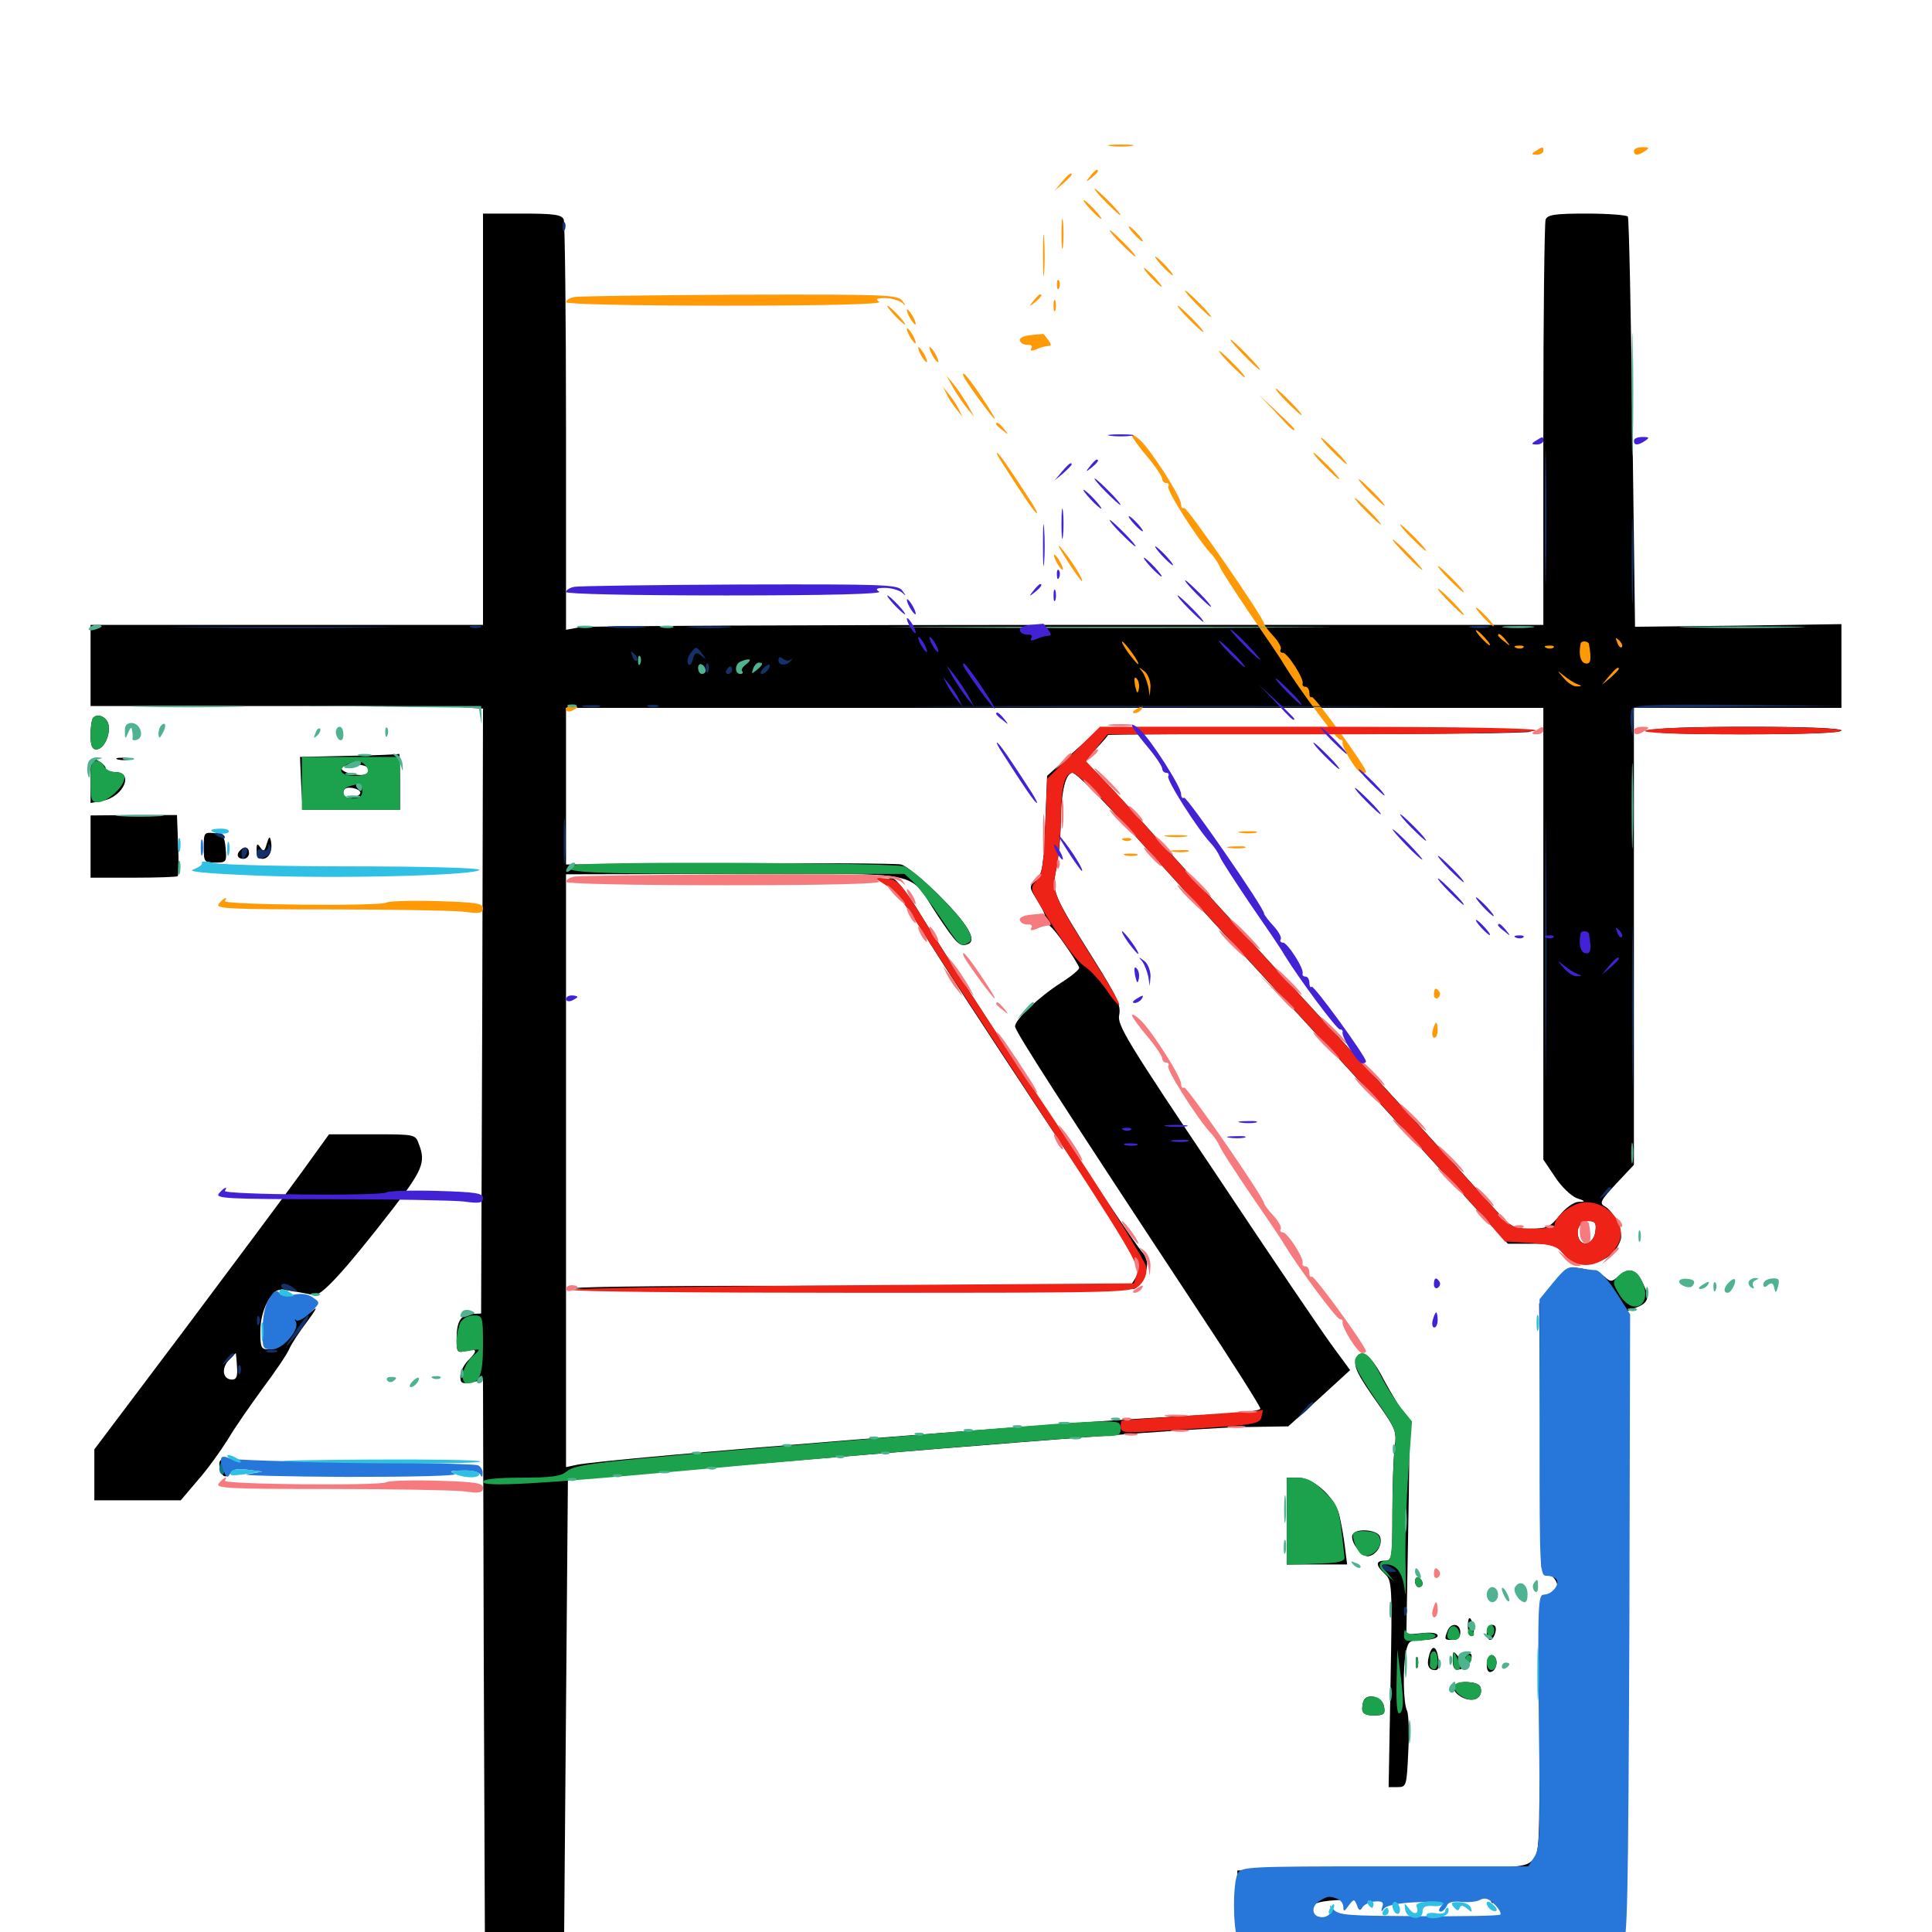 <svg xmlns="http://www.w3.org/2000/svg" viewBox="0 -1000 1000 1000">
	<path fill="#000000" d="M250 -783.008V-676.562H148.438H46.875V-655.664V-634.57H136.328C185.352 -634.57 231.055 -634.375 237.891 -633.984L250 -633.203L249.609 -476.758L249.023 -320.117L244.336 -319.922C238.477 -319.531 236.328 -316.211 236.328 -306.836C236.328 -300 236.719 -299.609 241.211 -300.781C247.07 -302.148 247.461 -300.977 242.188 -295.703C240.039 -293.555 238.281 -289.844 238.281 -287.695C238.281 -283.984 239.062 -283.594 244.141 -284.57L250 -285.742L250.391 -141.797L250.977 2.148H271.484H291.992L292.969 -116.016L293.945 -234.18L300.781 -234.766C304.492 -234.961 339.258 -237.891 377.93 -241.211C541.211 -254.883 619.531 -260.742 642.383 -261.328L666.797 -261.719L682.812 -276.172L698.828 -290.82L690.234 -302.539C685.352 -308.984 658.203 -349.023 629.883 -391.602C583.594 -460.547 578.125 -469.531 579.297 -474.609C580.273 -479.688 578.125 -484.18 566.406 -502.93C544.922 -537.109 544.336 -538.477 546.68 -549.805C547.852 -555.273 548.828 -565.039 549.023 -571.68C549.023 -588.867 551.172 -599.219 554.883 -600C556.641 -600.391 569.727 -587.305 587.891 -566.992C604.492 -548.438 630.273 -520.117 645.312 -503.906C671.484 -475.586 746.289 -393.945 769.336 -368.555L780.469 -356.25H792.578C803.516 -356.25 805.469 -355.664 809.375 -350.977C817.578 -341.602 834.961 -345.898 838.867 -358.398C840.234 -362.695 835.352 -372.852 830.664 -375.586C827.734 -377.148 828.32 -378.516 836.523 -387.305L845.703 -397.07V-515.43V-633.594H899.414H953.125V-655.273V-676.953L899.805 -676.172L846.289 -675.586L844.922 -780.859C844.141 -838.867 843.164 -886.914 842.578 -887.891C841.992 -888.672 832.422 -889.453 821.289 -889.453C804.688 -889.453 800.977 -888.867 800 -886.328C799.414 -884.57 798.828 -836.719 798.828 -779.883V-676.562H553.32C418.164 -676.562 304.297 -675.977 300.391 -675.391L292.969 -674.023V-778.711C292.969 -836.133 292.383 -884.57 291.797 -886.328C290.82 -888.867 286.914 -889.453 270.312 -889.453H250ZM326.758 -661.523C325.391 -663.867 320.898 -663.086 318.359 -659.961C315.43 -656.445 317.188 -651.172 321.289 -651.172C324.414 -651.172 328.32 -658.789 326.758 -661.523ZM367.578 -660.547C365.82 -660.352 363.281 -660.742 362.109 -661.523C360.156 -662.695 357.617 -657.812 357.422 -652.734C357.422 -649.609 365.039 -651.367 365.82 -654.688C366.602 -657.812 366.797 -657.812 366.992 -654.688C367.383 -649.219 370.117 -650.586 370.703 -656.25C370.898 -659.961 370.312 -661.133 367.578 -660.547ZM416.016 -659.961C413.086 -663.477 410.156 -663.672 409.961 -660.547C409.961 -659.18 409.57 -656.445 409.18 -654.688C408.789 -652.344 409.766 -651.172 412.305 -651.172C417.188 -651.172 419.141 -656.055 416.016 -659.961ZM335.547 -655.469C334.766 -660.742 331.055 -662.305 329.297 -658.008C327.539 -653.32 327.93 -651.758 330.078 -655.078C331.641 -657.617 332.031 -657.422 332.031 -654.688C332.031 -652.734 333.008 -651.172 334.18 -651.172C335.352 -651.172 335.938 -653.125 335.547 -655.469ZM355.469 -655.859C355.469 -658.594 355.078 -660.938 354.492 -660.938C353.906 -660.938 353.516 -660.156 353.516 -658.984C353.516 -658.008 350.195 -657.422 346.289 -657.617C340.82 -657.812 338.867 -657.227 338.867 -655.078C338.867 -653.125 341.406 -651.953 347.266 -651.562C354.883 -650.977 355.469 -651.367 355.469 -655.859ZM374.414 -652.734C374.805 -653.906 374.805 -656.25 374.414 -657.617C373.828 -658.789 373.438 -657.812 373.438 -655.078C373.438 -652.344 373.828 -651.367 374.414 -652.734ZM405.859 -654.688C405.273 -657.422 402.734 -658.008 390.82 -658.594C378.32 -658.984 376.758 -658.594 377.734 -655.859C378.32 -654.297 378.906 -652.344 378.906 -651.953C378.906 -651.562 380.469 -651.172 382.422 -651.367C384.375 -651.367 384.766 -651.953 383.398 -652.539C379.883 -653.906 380.273 -656.445 383.789 -656.445C385.352 -656.445 386.719 -655.078 386.719 -653.32C386.719 -650.781 387.109 -650.781 388.477 -652.93C389.844 -654.883 390.43 -654.883 391.016 -653.125C391.602 -651.367 392.773 -651.562 395.117 -653.906C398.047 -656.836 398.438 -656.836 398.438 -654.297C398.438 -652.344 400.195 -651.172 402.539 -651.172C405.273 -651.172 406.25 -652.148 405.859 -654.688ZM798.828 -516.797V-399.805L804.883 -390.82C808.008 -385.938 813.086 -381.055 816.016 -379.883C820.703 -378.32 820.898 -377.93 816.992 -377.93C814.453 -377.734 810.352 -374.805 807.227 -370.898C802.344 -364.844 800.781 -364.062 792.188 -364.062C783.203 -364.062 782.227 -364.648 773.633 -374.219C756.25 -393.75 703.906 -451.367 660.156 -498.828C635.938 -525.195 608.789 -555.078 599.609 -565.234C590.625 -575.391 578.32 -588.867 572.461 -594.922L561.719 -606.25L567.383 -612.5C570.703 -616.016 573.438 -619.141 573.438 -619.531C573.633 -619.922 622.461 -620.117 681.836 -620.117C741.406 -619.922 791.016 -620.508 792.383 -621.289C793.555 -622.266 743.75 -622.852 681.836 -622.852H569.141L555.469 -610.547L541.992 -598.438L541.016 -573.438C540.234 -552.93 539.453 -547.656 536.719 -544.922C532.422 -540.82 532.422 -541.211 537.109 -533.594C541.797 -525.781 541.992 -524.805 537.695 -523.438C535.156 -522.852 535.547 -522.656 538.477 -522.852C541.602 -523.242 544.727 -520.312 550.586 -511.914C555.078 -505.664 558.594 -499.805 558.594 -499.023C558.594 -498.047 554.297 -494.531 549.023 -491.211C537.5 -483.789 525.391 -472.266 525.391 -468.75C525.391 -466.211 549.805 -428.32 619.336 -322.852C637.5 -295.508 652.344 -272.07 652.344 -270.898C652.344 -269.727 641.016 -268.359 622.656 -267.578C564.258 -265.039 313.672 -245.117 298.438 -241.797L292.969 -240.625V-394.141V-547.461L380.469 -547.656C480.859 -547.656 469.531 -550 485.156 -526.367C495.312 -511.133 496.875 -509.766 500.977 -511.328C506.055 -513.281 500.586 -522.07 485.352 -537.305C477.344 -545.117 468.945 -551.953 466.406 -552.539C463.867 -553.125 423.828 -553.32 377.344 -553.125L292.969 -552.539V-593.164V-633.594H545.898H798.828ZM825.781 -362.695C825.195 -356.641 819.141 -354.102 817.188 -358.984C815.43 -363.672 817.773 -367.969 822.266 -367.969C825.586 -367.969 826.367 -366.992 825.781 -362.695ZM458.984 -544.141C458.984 -543.164 460.742 -540.82 462.891 -538.867C465.039 -536.914 472.07 -526.953 478.32 -516.602C494.922 -489.648 579.297 -362.109 584.57 -356.055C590.039 -349.609 591.016 -343.555 587.109 -337.5C584.57 -333.789 584.375 -332.812 586.523 -332.812C589.453 -332.812 593.75 -340.82 593.75 -345.898C593.75 -347.656 592.578 -350.586 591.016 -352.148C584.766 -359.18 499.023 -490.039 476.172 -527.148C470.312 -536.914 464.062 -544.922 462.109 -545.312C460.352 -545.703 458.984 -545.117 458.984 -544.141ZM297.461 -333.203C300.586 -335.156 560.938 -334.766 573.242 -332.812C578.711 -332.031 518.359 -331.445 439.062 -331.445C359.961 -331.641 296.289 -332.422 297.461 -333.203ZM48.242 -628.516C47.461 -627.734 46.875 -623.633 46.875 -619.531C46.875 -614.258 47.656 -612.109 49.805 -612.109C53.516 -612.109 57.031 -618.945 56.25 -624.414C55.664 -628.711 50.781 -631.055 48.242 -628.516ZM69.336 -622.07C68.75 -621.094 69.141 -619.727 70.312 -618.945C71.289 -618.359 72.266 -619.141 72.266 -620.703C72.266 -624.219 71.094 -624.805 69.336 -622.07ZM854.492 -621.875C853.711 -620.508 870.508 -619.922 903.125 -619.922C935.156 -619.922 953.125 -620.703 953.125 -621.875C953.125 -623.047 935.547 -623.828 904.492 -623.828C874.023 -623.828 855.273 -623.047 854.492 -621.875ZM180.664 -608.789L155.273 -608.203L155.859 -594.531L156.641 -580.859H181.836H207.031V-595.508C207.031 -603.516 206.836 -609.961 206.641 -609.766C206.25 -609.57 194.727 -608.984 180.664 -608.789ZM190.43 -602.539C191.016 -601.562 190.625 -600 189.453 -599.414C186.523 -597.656 175.586 -600.391 176.953 -602.539C178.32 -604.883 188.867 -604.883 190.43 -602.539ZM186.523 -589.648C186.523 -588.672 184.57 -587.5 182.227 -587.109C179.102 -586.719 177.734 -587.5 177.734 -589.648C177.734 -591.797 179.102 -592.578 182.227 -592.188C184.57 -591.797 186.523 -590.82 186.523 -589.648ZM46.875 -596.289V-584.375L53.32 -585.547C64.062 -587.695 69.531 -600.391 59.57 -600.391C56.836 -600.391 54.688 -601.172 54.688 -602.344C54.688 -603.32 52.93 -605.078 50.781 -606.25C47.07 -608.203 46.875 -607.812 46.875 -596.289ZM61.133 -606.836C59.18 -607.422 60.352 -607.812 63.477 -607.812C66.797 -607.812 68.164 -607.422 66.992 -606.836C65.625 -606.445 62.891 -606.445 61.133 -606.836ZM46.875 -561.914V-545.703H68.945C81.25 -545.703 91.602 -546.094 91.992 -546.484C92.383 -546.875 92.578 -554.297 92.188 -562.695L91.602 -578.125H69.141L46.875 -577.93ZM105.469 -561.523C105.469 -553.906 105.664 -553.516 111.523 -553.516C117.188 -553.516 117.383 -553.906 116.797 -560.938C116.211 -567.188 115.43 -568.164 110.938 -568.75C105.664 -569.336 105.469 -568.945 105.469 -561.523ZM138.086 -563.281C136.914 -559.18 136.328 -558.984 134.766 -561.328C133.203 -563.672 132.812 -563.477 132.812 -559.961C132.812 -557.227 133.984 -555.469 135.742 -555.469C139.258 -555.469 141.211 -559.57 140.234 -564.648C139.648 -567.383 139.258 -567.188 138.086 -563.281ZM124.414 -559.961C122.07 -557.812 122.852 -555.469 125.977 -555.469C127.539 -555.469 128.906 -556.836 128.906 -558.398C128.906 -561.523 126.562 -562.305 124.414 -559.961ZM156.641 -393.945C149.023 -383.398 121.68 -346.68 95.898 -312.305L48.828 -249.805V-236.719V-223.438H71.094H93.555L102.344 -233.789C107.227 -239.258 114.062 -248.828 117.773 -254.688C121.289 -260.742 129.492 -272.461 135.742 -281.055C142.188 -289.648 148.438 -298.828 149.609 -301.562C150.781 -304.297 155.078 -310.938 159.18 -316.211C163.477 -322.07 164.648 -324.219 161.914 -321.68C159.18 -319.336 154.297 -317.188 150.781 -316.797C144.531 -316.406 142.773 -314.648 146.484 -312.305C147.656 -311.719 148.438 -311.914 148.438 -312.891C148.438 -313.867 149.805 -314.648 151.367 -314.648C154.492 -314.648 153.516 -312.305 147.852 -306.055C145.703 -303.516 141.797 -301.562 139.258 -301.562C135.156 -301.562 134.766 -302.344 134.766 -310.938C134.766 -316.797 136.328 -322.461 138.672 -326.562C142.578 -332.812 143.164 -333.008 150.977 -331.836C155.469 -331.055 160.547 -330.078 162.305 -329.688C166.016 -328.711 177.93 -341.602 202.93 -373.828C218.75 -394.336 220.508 -398.438 216.797 -407.812C215.039 -412.891 214.844 -412.891 192.578 -412.891H170.312ZM122.656 -292.773C123.047 -287.695 122.461 -285.938 120.117 -285.938C115.43 -285.938 114.453 -291.406 118.164 -295.703C120.117 -297.852 121.875 -299.609 122.07 -299.609C122.07 -299.609 122.461 -296.484 122.656 -292.773ZM803.711 -334.961L796.68 -325.195L797.266 -257.031L797.852 -188.672L802.539 -184.961C808.008 -180.469 807.031 -174.609 800.781 -174.609C796.875 -174.609 796.875 -173.633 796.875 -107.617C796.875 -41.797 796.875 -40.43 792.773 -36.719C788.867 -33.203 784.18 -33.008 714.648 -32.422L640.43 -31.836L641.016 -12.891L641.602 6.055H741.211H840.82L841.406 -157.617L841.797 -321.289L846.484 -323.047C853.32 -325.586 854.102 -328.125 850.391 -335.742C846.875 -343.164 842.969 -344.336 837.5 -339.258C834.375 -336.523 833.594 -336.328 830.664 -339.062C828.711 -340.625 823.438 -342.578 818.945 -343.359C810.938 -344.531 810.742 -344.336 803.711 -334.961ZM771.875 -16.602C771.68 -15.234 772.266 -14.648 773.242 -15.234C775.586 -16.797 779.883 -11.133 778.32 -8.594C777.539 -7.422 760.156 -6.641 728.516 -6.641C688.477 -6.641 679.883 -7.031 679.102 -9.375C676.367 -16.211 682.812 -17.188 723.438 -16.797C747.656 -16.406 763.867 -16.992 765.625 -18.164C769.141 -20.703 772.656 -19.727 771.875 -16.602ZM701.953 -296.68C700.391 -292.773 702.539 -288.477 714.062 -272.266C722.266 -260.547 723.047 -258.984 721.875 -250.977C721.289 -246.289 720.703 -231.055 720.703 -217.383C720.703 -193.555 720.508 -192.188 716.797 -192.188C711.914 -192.188 711.914 -189.844 716.797 -185.352C720.508 -181.836 720.703 -180.078 719.727 -128.32L718.75 -75H723.438C727.93 -75 728.125 -75.586 728.906 -93.164C729.492 -102.93 729.102 -112.695 728.32 -114.453C726.367 -118.164 725.977 -136.328 727.734 -145.117C728.906 -150.586 729.688 -151.172 736.523 -151.172C740.82 -151.172 744.141 -152.148 744.141 -153.32C744.141 -154.688 741.211 -155.273 736.133 -154.688L727.93 -153.906L728.906 -209.766C729.883 -261.523 729.688 -265.625 726.367 -269.336C724.414 -271.484 719.922 -279.102 716.211 -285.938C709.766 -298.633 704.102 -302.734 701.953 -296.68ZM113.672 -240.625C114.453 -234.57 118.555 -234.18 119.531 -240.039C120.312 -243.945 119.727 -244.922 116.797 -244.922C114.062 -244.922 113.086 -243.75 113.672 -240.625ZM666.016 -212.695V-190.234H681.641H697.266L696.094 -199.609C695.508 -204.688 694.141 -211.914 693.164 -216.016C690.82 -225.195 679.688 -235.156 671.875 -235.156H666.016ZM700.195 -205.859C698.242 -202.734 704.883 -193.75 708.398 -194.531C712.695 -195.312 715.82 -200.781 714.258 -204.688C712.891 -208.203 702.148 -209.18 700.195 -205.859ZM732.422 -181.641C732.422 -179.883 733.398 -178.516 734.375 -178.516C735.547 -178.516 736.328 -179.297 736.328 -180.273C736.328 -181.445 735.547 -182.812 734.375 -183.398C733.398 -183.984 732.422 -183.203 732.422 -181.641ZM759.766 -158.398C759.766 -155.469 760.547 -153.125 761.523 -153.125C762.695 -153.125 763.086 -155.078 762.695 -157.227C761.523 -163.672 759.766 -164.258 759.766 -158.398ZM749.219 -155.859C747.461 -151.367 747.656 -151.172 751.953 -151.172C754.492 -151.172 755.859 -152.539 755.859 -155.078C755.859 -159.766 750.977 -160.352 749.219 -155.859ZM769.531 -155.078C769.531 -152.93 770.312 -151.172 771.289 -151.172C772.266 -151.172 773.438 -152.93 774.023 -155.078C774.609 -157.617 774.023 -158.984 772.266 -158.984C770.703 -158.984 769.531 -157.227 769.531 -155.078ZM739.648 -142.969C738.281 -138.086 739.453 -135.547 742.969 -135.547C744.531 -135.547 745.117 -137.5 744.531 -141.406C743.555 -148.242 741.211 -149.023 739.648 -142.969ZM751.953 -140.625C751.953 -136.719 752.734 -135.547 755.469 -135.938C759.18 -136.523 761.719 -139.258 761.719 -142.773C761.719 -144.141 760.352 -144.727 758.789 -144.141C757.227 -143.359 756.445 -141.992 757.031 -140.625C757.617 -139.453 756.641 -140.234 755.078 -142.188C752.148 -145.898 751.953 -145.898 751.953 -140.625ZM732.812 -139.453C732.812 -136.719 733.203 -135.742 733.789 -137.109C734.18 -138.281 734.18 -140.625 733.789 -141.992C733.203 -143.164 732.812 -142.188 732.812 -139.453ZM769.531 -138.477C769.531 -135.352 770.508 -133.984 772.07 -134.766C773.438 -135.156 774.609 -137.305 774.609 -139.453C774.609 -141.602 773.438 -143.359 772.07 -143.359C770.703 -143.359 769.531 -141.211 769.531 -138.477ZM752.734 -127.539C750.977 -124.414 757.617 -119.531 762.695 -120.312C765.039 -120.703 766.602 -122.461 766.602 -124.805C766.602 -127.734 765.039 -128.906 760.352 -129.297C757.031 -129.688 753.711 -128.906 752.734 -127.539ZM706.445 -120.703C705.664 -119.922 705.078 -117.578 705.078 -115.625C705.078 -113.086 706.641 -112.109 711.133 -112.109C716.211 -112.109 716.992 -112.695 716.406 -116.602C715.82 -120.898 709.375 -123.633 706.445 -120.703Z"/>
	<path fill="#ff9906" d="M574.805 -924.414C571.68 -924.805 574.219 -925.195 580.078 -925.195C585.938 -925.195 588.477 -924.805 585.547 -924.414C582.422 -924.023 577.734 -924.023 574.805 -924.414ZM794.922 -921.875C792.383 -920.312 792.578 -919.922 795.508 -919.922C797.266 -919.922 798.828 -920.898 798.828 -921.875C798.828 -924.219 798.633 -924.219 794.922 -921.875ZM845.703 -921.875C845.703 -919.336 847.852 -919.336 851.562 -921.875C853.906 -923.438 853.711 -923.828 850.195 -923.828C847.656 -923.828 845.703 -923.047 845.703 -921.875ZM564.258 -908.789C561.719 -905.664 561.914 -905.469 565.039 -908.008C568.164 -910.547 569.141 -912.109 567.578 -912.109C567.188 -912.109 565.625 -910.547 564.258 -908.789ZM549.609 -905.859L545.898 -901.367L550.391 -905.078C552.734 -907.227 554.688 -909.18 554.688 -909.57C554.688 -911.133 553.125 -909.961 549.609 -905.859ZM572.266 -895.508C575.977 -891.797 579.297 -888.672 579.883 -888.672C580.469 -888.672 577.93 -891.797 574.219 -895.508C570.508 -899.219 567.188 -902.344 566.602 -902.344C566.016 -902.344 568.555 -899.219 572.266 -895.508ZM564.453 -891.602C566.992 -888.867 569.531 -886.719 569.922 -886.719C570.508 -886.719 568.945 -888.867 566.406 -891.602C563.867 -894.336 561.328 -896.484 560.938 -896.484C560.352 -896.484 561.914 -894.336 564.453 -891.602ZM549.414 -878.906C549.414 -871.875 549.805 -869.141 550.195 -872.656C550.586 -875.977 550.586 -881.836 550.195 -885.352C549.805 -888.672 549.414 -885.938 549.414 -878.906ZM539.844 -868.164C539.844 -858.594 540.039 -854.297 540.43 -858.789C540.82 -863.281 540.82 -871.289 540.43 -876.367C540.039 -881.445 539.844 -877.93 539.844 -868.164ZM586.914 -878.906C588.867 -876.758 590.82 -875 591.406 -875C591.992 -875 590.82 -876.758 588.867 -878.906C586.914 -881.055 584.961 -882.812 584.375 -882.812C583.789 -882.812 584.961 -881.055 586.914 -878.906ZM580.078 -874.023C583.789 -870.312 587.109 -867.188 587.695 -867.188C588.281 -867.188 585.742 -870.312 582.031 -874.023C578.32 -877.734 575 -880.859 574.414 -880.859C573.828 -880.859 576.367 -877.734 580.078 -874.023ZM601.562 -862.305C604.102 -859.57 606.641 -857.422 607.031 -857.422C607.617 -857.422 606.055 -859.57 603.516 -862.305C600.977 -865.039 598.438 -867.188 598.047 -867.188C597.461 -867.188 599.023 -865.039 601.562 -862.305ZM595.703 -856.445C598.242 -853.711 600.781 -851.562 601.172 -851.562C601.758 -851.562 600.195 -853.711 597.656 -856.445C595.117 -859.18 592.578 -861.328 592.188 -861.328C591.602 -861.328 593.164 -859.18 595.703 -856.445ZM547.07 -852.344C547.07 -850.195 547.656 -849.609 548.242 -851.172C548.828 -852.539 548.633 -854.297 548.047 -854.883C547.461 -855.664 546.875 -854.492 547.07 -852.344ZM619.141 -842.773C622.852 -839.062 626.172 -835.938 626.758 -835.938C627.344 -835.938 624.805 -839.062 621.094 -842.773C617.383 -846.484 614.062 -849.609 613.477 -849.609C612.891 -849.609 615.43 -846.484 619.141 -842.773ZM297.461 -846.289C294.922 -845.898 292.969 -844.531 292.969 -843.555C292.969 -842.578 325.781 -841.797 375.586 -841.797C429.492 -841.797 457.031 -842.578 455.078 -843.75C452.93 -845.117 453.516 -845.703 458.008 -845.703C461.328 -845.703 465.234 -844.531 466.797 -843.359C469.141 -841.211 469.141 -841.406 466.992 -844.336C464.648 -847.461 458.398 -847.656 383.008 -847.461C338.281 -847.266 299.805 -846.68 297.461 -846.289ZM450.586 -844.531C451.367 -845.117 450.195 -845.703 448.047 -845.508C445.898 -845.508 445.312 -844.922 446.875 -844.336C448.242 -843.75 450 -843.945 450.586 -844.531ZM534.961 -844.336C532.422 -841.211 532.617 -841.016 535.742 -843.555C538.867 -846.094 539.844 -847.656 538.281 -847.656C537.891 -847.656 536.328 -846.094 534.961 -844.336ZM546.289 -839.453C546.68 -840.625 546.68 -842.969 546.289 -844.336C545.703 -845.508 545.312 -844.531 545.312 -841.797C545.312 -839.062 545.703 -838.086 546.289 -839.453ZM462.891 -836.914C465.43 -834.18 467.969 -832.031 468.359 -832.031C468.945 -832.031 467.383 -834.18 464.844 -836.914C462.305 -839.648 459.766 -841.797 459.375 -841.797C458.789 -841.797 460.352 -839.648 462.891 -836.914ZM615.234 -834.961C618.945 -831.25 622.266 -828.125 622.852 -828.125C623.438 -828.125 620.898 -831.25 617.188 -834.961C613.477 -838.672 610.156 -841.797 609.57 -841.797C608.984 -841.797 611.523 -838.672 615.234 -834.961ZM470.703 -835.938C471.875 -833.789 473.242 -832.031 473.828 -832.031C474.219 -832.031 473.828 -833.789 472.656 -835.938C471.484 -838.086 470.117 -839.844 469.531 -839.844C469.141 -839.844 469.531 -838.086 470.703 -835.938ZM470.703 -826.172C471.875 -824.023 473.242 -822.266 473.828 -822.266C474.219 -822.266 473.828 -824.023 472.656 -826.172C471.484 -828.32 470.117 -830.078 469.531 -830.078C469.141 -830.078 469.531 -828.32 470.703 -826.172ZM533.594 -826.562C529.688 -826.172 527.344 -825 527.93 -823.633C528.32 -822.266 530.078 -821.484 531.836 -821.484C533.789 -821.68 534.57 -820.898 533.789 -819.727C533.008 -818.359 533.789 -818.164 536.328 -819.141C538.281 -820.117 541.211 -820.898 542.383 -820.898C544.336 -820.898 544.336 -821.68 542.578 -824.023C541.211 -825.781 540.234 -827.148 540.039 -827.148C540.039 -827.148 537.109 -826.953 533.594 -826.562ZM643.555 -816.406C647.656 -812.109 651.562 -808.594 652.148 -808.594C652.734 -808.594 649.609 -812.109 645.508 -816.406C641.406 -820.703 637.5 -824.219 636.914 -824.219C636.328 -824.219 639.453 -820.703 643.555 -816.406ZM476.562 -816.406C477.734 -814.258 479.102 -812.5 479.688 -812.5C480.078 -812.5 479.688 -814.258 478.516 -816.406C477.344 -818.555 475.977 -820.312 475.391 -820.312C475 -820.312 475.391 -818.555 476.562 -816.406ZM482.422 -816.406C483.594 -814.258 484.961 -812.5 485.547 -812.5C485.938 -812.5 485.547 -814.258 484.375 -816.406C483.203 -818.555 481.836 -820.312 481.25 -820.312C480.859 -820.312 481.25 -818.555 482.422 -816.406ZM636.719 -811.523C640.43 -807.812 643.75 -804.688 644.336 -804.688C644.922 -804.688 642.383 -807.812 638.672 -811.523C634.961 -815.234 631.641 -818.359 631.055 -818.359C630.469 -818.359 633.008 -815.234 636.719 -811.523ZM499.219 -804.297C502.734 -798.438 514.062 -783.203 514.844 -783.203C515.43 -783.203 512.109 -788.477 507.812 -794.922C503.516 -801.367 499.414 -806.641 498.828 -806.641C498.242 -806.641 498.438 -805.469 499.219 -804.297ZM493.164 -799.609C495.117 -796.289 498.242 -791.602 500.391 -788.867L504.297 -784.18L500.977 -790.234C499.023 -793.555 495.898 -798.242 493.75 -800.977L489.844 -805.664ZM490.039 -795.898C491.016 -793.75 493.359 -790.234 495.117 -788.086C495.117 -788.086 498.242 -784.18 498.242 -784.18C498.242 -784.18 496.289 -788.086 496.289 -788.086C495.312 -790.234 492.969 -793.75 491.211 -795.898C491.211 -795.898 488.086 -799.805 488.086 -799.805C488.086 -799.805 490.039 -795.898 490.039 -795.898ZM666.016 -791.992C669.727 -788.281 673.047 -785.156 673.633 -785.156C674.219 -785.156 671.68 -788.281 667.969 -791.992C664.258 -795.703 660.938 -798.828 660.352 -798.828C659.766 -798.828 662.305 -795.703 666.016 -791.992ZM660.156 -786.719C668.164 -777.93 669.922 -776.367 669.922 -777.93C669.922 -778.32 665.82 -782.422 660.742 -787.109L651.367 -795.898ZM515.625 -780.469C515.625 -780.078 517.188 -778.516 519.141 -777.148C522.07 -774.609 522.266 -774.805 519.727 -777.93C517.188 -781.055 515.625 -782.031 515.625 -780.469ZM585.938 -774.414C585.938 -773.633 589.453 -768.75 593.75 -763.672C598.047 -758.594 601.562 -753.32 601.562 -752.148C601.562 -750.977 602.539 -750 603.711 -750C604.688 -750 605.273 -749.219 604.688 -748.242C603.516 -746.484 619.727 -721.094 626.562 -713.672C628.516 -711.719 630.664 -708.398 631.445 -706.445C632.227 -704.492 639.258 -693.75 646.875 -682.422C654.688 -671.094 662.891 -659.18 664.844 -655.664C672.266 -643.555 691.797 -617.188 693.555 -617.188C694.531 -617.188 695.117 -616.602 694.922 -615.82C694.141 -613.477 702.734 -599.609 705.078 -599.609C706.055 -599.609 707.031 -600 707.031 -600.586C707.031 -603.125 680.078 -640.234 678.906 -639.258C678.32 -638.672 677.734 -639.453 677.734 -641.211C677.734 -643.164 676.758 -644.531 675.781 -644.531C674.609 -644.531 674.023 -645.117 674.219 -646.094C675.195 -648.438 666.406 -662.109 664.062 -662.109C662.891 -662.109 662.305 -662.891 662.891 -663.867C663.477 -664.844 661.719 -667.969 659.18 -670.703C656.445 -673.633 654.297 -676.562 654.297 -677.148C654.297 -680.078 614.258 -737.891 612.891 -737.109C611.914 -736.523 611.328 -737.5 611.328 -739.062C611.328 -742.773 595.703 -767.188 590.039 -772.266C587.695 -774.414 585.938 -775.391 585.938 -774.414ZM689.453 -766.602C693.164 -762.891 696.484 -759.766 697.07 -759.766C697.656 -759.766 695.117 -762.891 691.406 -766.602C687.695 -770.312 684.375 -773.438 683.789 -773.438C683.203 -773.438 685.742 -770.312 689.453 -766.602ZM518.75 -760.352C530.469 -741.992 535.742 -734.375 536.719 -734.375C537.109 -734.375 535.938 -736.719 533.984 -739.844C522.266 -758.008 516.992 -765.625 516.016 -765.625C515.625 -765.625 516.797 -763.281 518.75 -760.352ZM685.547 -758.789C689.258 -755.078 692.578 -751.953 693.164 -751.953C693.75 -751.953 691.211 -755.078 687.5 -758.789C683.789 -762.5 680.469 -765.625 679.883 -765.625C679.297 -765.625 681.836 -762.5 685.547 -758.789ZM708.984 -745.117C712.695 -741.406 716.016 -738.281 716.602 -738.281C717.188 -738.281 714.648 -741.406 710.938 -745.117C707.227 -748.828 703.906 -751.953 703.32 -751.953C702.734 -751.953 705.273 -748.828 708.984 -745.117ZM707.031 -735.352C710.742 -731.641 714.062 -728.516 714.648 -728.516C715.234 -728.516 712.695 -731.641 708.984 -735.352C705.273 -739.062 701.953 -742.188 701.367 -742.188C700.781 -742.188 703.32 -739.062 707.031 -735.352ZM730.469 -721.68C734.18 -717.969 737.5 -714.844 738.086 -714.844C738.672 -714.844 736.133 -717.969 732.422 -721.68C728.711 -725.391 725.391 -728.516 724.805 -728.516C724.219 -728.516 726.758 -725.391 730.469 -721.68ZM551.953 -710.547C555.859 -704.297 559.57 -699.219 559.961 -699.219C561.328 -699.219 554.297 -710.547 549.219 -716.406C546.68 -719.336 548.047 -716.602 551.953 -710.547ZM727.539 -712.891C731.641 -708.594 735.547 -705.078 736.133 -705.078C736.719 -705.078 733.594 -708.594 729.492 -712.891C725.391 -717.188 721.484 -720.703 720.898 -720.703C720.312 -720.703 723.438 -717.188 727.539 -712.891ZM546.875 -708.984C548.047 -706.836 549.414 -705.078 550 -705.078C550.391 -705.078 550 -706.836 548.828 -708.984C547.656 -711.133 546.289 -712.891 545.703 -712.891C545.312 -712.891 545.703 -711.133 546.875 -708.984ZM750 -700.195C753.711 -696.484 757.031 -693.359 757.617 -693.359C758.203 -693.359 755.664 -696.484 751.953 -700.195C748.242 -703.906 744.922 -707.031 744.336 -707.031C743.75 -707.031 746.289 -703.906 750 -700.195ZM750 -688.477C753.711 -684.766 757.031 -681.641 757.617 -681.641C758.203 -681.641 755.664 -684.766 751.953 -688.477C748.242 -692.188 744.922 -695.312 744.336 -695.312C743.75 -695.312 746.289 -692.188 750 -688.477ZM767.578 -680.664C770.117 -677.93 772.656 -675.781 773.047 -675.781C773.633 -675.781 772.07 -677.93 769.531 -680.664C766.992 -683.398 764.453 -685.547 764.062 -685.547C763.477 -685.547 765.039 -683.398 767.578 -680.664ZM766.602 -669.922C768.555 -667.773 770.508 -666.016 771.094 -666.016C771.68 -666.016 770.508 -667.773 768.555 -669.922C766.602 -672.07 764.648 -673.828 764.062 -673.828C763.477 -673.828 764.648 -672.07 766.602 -669.922ZM775.391 -671.094C775.391 -670.703 776.953 -669.141 778.906 -667.773C781.836 -665.234 782.031 -665.43 779.492 -668.555C776.953 -671.68 775.391 -672.656 775.391 -671.094ZM837.109 -667.383C837.695 -665.43 838.867 -664.453 839.453 -665.039C840.039 -665.625 839.453 -667.188 838.086 -668.555C836.133 -670.312 835.938 -670.117 837.109 -667.383ZM583.984 -662.109C586.328 -658.984 588.672 -656.25 589.062 -656.25C589.648 -656.25 588.281 -658.984 585.938 -662.109C583.594 -665.43 581.25 -667.969 580.859 -667.969C580.273 -667.969 581.641 -665.43 583.984 -662.109ZM818.164 -666.992C816.992 -661.523 817.969 -657.227 820.508 -656.641C823.438 -656.055 823.828 -658.398 822.461 -666.602C822.266 -668.164 818.555 -668.555 818.164 -666.992ZM784.766 -664.648C783.203 -665.234 783.789 -665.82 785.938 -665.82C788.086 -666.016 789.258 -665.43 788.477 -664.844C787.891 -664.258 786.133 -664.062 784.766 -664.648ZM800.391 -664.648C798.828 -665.234 799.414 -665.82 801.562 -665.82C803.711 -666.016 804.883 -665.43 804.102 -664.844C803.516 -664.258 801.758 -664.062 800.391 -664.648ZM591.211 -652.344C592.383 -650.781 593.75 -647.266 594.336 -644.531L595.117 -639.648L595.508 -644.727C595.508 -647.656 594.141 -651.172 592.383 -652.539C589.258 -654.883 589.062 -654.883 591.211 -652.344ZM832.812 -650L829.102 -645.508L833.594 -649.219C835.938 -651.367 837.891 -653.32 837.891 -653.711C837.891 -655.273 836.328 -654.102 832.812 -650ZM809.375 -649.023C811.523 -646.484 814.453 -644.531 816.211 -644.727C818.945 -644.727 818.945 -644.922 816.406 -645.898C814.844 -646.484 811.719 -648.438 809.57 -650.195C805.664 -653.32 805.664 -653.32 809.375 -649.023ZM587.5 -645.117C588.477 -641.016 588.867 -640.625 589.453 -643.359C589.844 -645.312 589.453 -647.656 588.281 -648.828C587.109 -650 586.914 -648.828 587.5 -645.117ZM292.969 -632.812C292.969 -633.984 294.336 -634.766 295.898 -634.766C297.461 -634.766 298.828 -634.375 298.828 -633.984C298.828 -633.594 297.461 -632.812 295.898 -632.031C294.336 -631.445 292.969 -631.836 292.969 -632.812ZM587.891 -632.812C586.133 -631.641 585.938 -630.859 587.305 -630.859C588.477 -630.859 590.234 -631.836 590.82 -632.812C592.383 -635.156 591.602 -635.156 587.891 -632.812ZM642.188 -568.945C639.648 -569.336 641.211 -569.727 645.508 -569.727C649.805 -569.922 651.758 -569.531 650 -568.945C648.047 -568.555 644.531 -568.555 642.188 -568.945ZM604.102 -566.992C600.977 -567.383 603.125 -567.773 608.398 -567.773C613.867 -567.773 616.211 -567.383 613.867 -566.992C611.328 -566.602 607.031 -566.602 604.102 -566.992ZM581.641 -565.039C580.078 -565.625 580.664 -566.211 582.812 -566.211C584.961 -566.406 586.133 -565.82 585.352 -565.234C584.766 -564.648 583.008 -564.453 581.641 -565.039ZM636.328 -561.133C633.789 -561.523 635.352 -561.914 639.648 -561.914C643.945 -562.109 645.898 -561.719 644.141 -561.133C642.188 -560.742 638.672 -560.742 636.328 -561.133ZM607.031 -559.18C604.492 -559.57 606.055 -559.961 610.352 -559.961C614.648 -560.156 616.602 -559.766 614.844 -559.18C612.891 -558.789 609.375 -558.789 607.031 -559.18ZM582.617 -557.227C580.664 -557.812 581.836 -558.203 584.961 -558.203C588.281 -558.203 589.648 -557.812 588.477 -557.227C587.109 -556.836 584.375 -556.836 582.617 -557.227ZM113.281 -532.227C111.133 -529.688 117.578 -529.297 170.117 -529.297C202.734 -529.297 234.18 -528.711 239.844 -528.125C248.242 -526.953 250 -527.344 250 -529.883C250 -532.422 246.289 -533.008 226.172 -533.594C212.891 -533.984 201.172 -533.594 200 -532.812C197.266 -530.859 115.234 -531.641 116.406 -533.594C118.164 -536.328 115.82 -535.352 113.281 -532.227ZM742.188 -485.156C742.188 -483.594 743.164 -482.812 744.141 -483.398C745.312 -484.18 745.703 -485.547 745.117 -486.523C743.359 -489.258 742.188 -488.672 742.188 -485.156ZM741.602 -466.797C741.016 -464.648 741.406 -462.891 742.383 -462.891C743.359 -462.891 744.141 -464.648 744.141 -466.797C744.141 -468.945 743.75 -470.703 743.359 -470.703C742.969 -470.703 742.188 -468.945 741.602 -466.797Z"/>
	<path fill="#ef2218" d="M555.664 -610.352L541.992 -596.875L541.016 -572.461C540.234 -552.734 539.453 -547.266 536.523 -544.141C533.203 -540.43 533.203 -540.039 538.672 -530.859C549.023 -513.477 557.031 -502.539 561.914 -499.414C564.453 -497.656 569.336 -492.383 572.656 -487.695C575.781 -482.812 578.906 -479.492 579.297 -479.883C579.883 -480.469 574.023 -490.625 566.406 -502.539C545.117 -536.523 544.336 -538.477 546.68 -549.805C547.852 -555.273 548.828 -566.406 549.023 -574.609C549.219 -592.383 550.781 -599.219 554.883 -600C556.836 -600.391 566.992 -590.43 581.055 -574.609C593.75 -560.352 618.359 -533.203 635.742 -514.453C703.516 -440.82 759.18 -380.078 768.945 -368.945L778.906 -357.422L792.188 -356.641C803.125 -355.859 806.055 -354.883 808.984 -351.172C816.406 -341.797 829.492 -343.75 837.109 -355.273C843.164 -364.648 833.789 -377.734 820.703 -377.734C814.453 -377.734 804.688 -370.703 804.688 -366.016C804.688 -364.844 800 -364.062 793.75 -364.062C783.008 -364.062 782.617 -364.258 773.633 -374.219C755.273 -394.727 681.641 -475.586 648.438 -511.523C629.688 -532.031 607.227 -556.641 598.633 -566.211C590.234 -575.977 578.516 -588.672 572.656 -594.922L562.109 -605.859L567.578 -612.891L573.242 -619.922H682.617C749.805 -619.922 793.164 -620.703 794.922 -621.875C796.875 -623.047 758.008 -623.828 683.594 -623.828H569.336ZM825.781 -362.695C825.195 -356.641 819.141 -354.102 817.188 -358.984C815.43 -363.672 817.773 -367.969 822.266 -367.969C825.586 -367.969 826.367 -366.992 825.781 -362.695ZM851.562 -621.875C849.609 -620.703 866.406 -619.922 900.977 -619.922C934.375 -619.922 953.125 -620.703 953.125 -621.875C953.125 -624.414 855.664 -624.414 851.562 -621.875ZM446.875 -544.336C445.312 -544.922 445.898 -545.508 448.047 -545.508C450.195 -545.703 451.367 -545.117 450.586 -544.531C450 -543.945 448.242 -543.75 446.875 -544.336ZM458.594 -541.797C462.109 -539.648 468.359 -532.422 472.266 -525.977C476.172 -519.531 504.492 -476.367 534.961 -429.883C583.984 -355.078 590.039 -344.922 588.477 -340.625L586.914 -335.742L441.992 -334.766C362.305 -334.18 296.484 -333.203 295.703 -332.422C294.922 -331.445 359.961 -330.859 440.039 -330.859C584.766 -330.859 585.938 -330.859 590.039 -334.961C592.578 -337.5 593.75 -340.82 593.359 -344.141C592.969 -347.07 571.875 -380.859 546.289 -419.336C520.508 -457.812 491.992 -501.758 482.422 -516.992C466.406 -543.164 465.039 -544.727 458.789 -545.312L452.148 -545.898ZM617.188 -267.383C597.266 -266.016 580.859 -264.844 580.664 -264.648C580.273 -264.648 580.078 -263.086 580.078 -261.328C580.078 -258.398 582.227 -258.203 600.195 -259.375C650.195 -262.5 651.953 -262.695 652.93 -266.602C653.516 -268.75 653.711 -270.117 653.711 -270.117C653.516 -269.922 637.109 -268.75 617.188 -267.383Z"/>
	<path fill="#1ca14c" d="M48.242 -628.516C47.461 -627.734 46.875 -623.633 46.875 -619.531C46.875 -614.258 47.656 -612.109 49.805 -612.109C53.516 -612.109 57.031 -618.945 56.25 -624.414C55.664 -628.711 50.781 -631.055 48.242 -628.516ZM156.25 -594.531V-580.859H181.641H207.031V-594.531V-608.203H181.641H156.25ZM189.258 -603.711C191.992 -600.195 190.039 -598.438 183.398 -598.438C176.758 -598.438 174.414 -601.367 179.102 -604.102C183.789 -606.836 186.719 -606.641 189.258 -603.711ZM187.5 -590.625C187.5 -587.695 186.133 -586.719 182.617 -586.719C176.953 -586.719 175.781 -591.797 181.25 -593.164C187.109 -594.727 187.5 -594.531 187.5 -590.625ZM46.875 -595.508C46.875 -585.938 47.266 -584.766 50.781 -584.766C55.469 -584.766 64.453 -592.969 64.453 -597.461C64.453 -599.219 62.695 -600.391 59.766 -600.391C57.227 -600.391 54.688 -601.758 53.906 -603.32C53.32 -604.883 51.562 -606.25 49.805 -606.25C47.461 -606.25 46.875 -603.906 46.875 -595.508ZM297.461 -552.148C288.086 -548.438 303.32 -547.656 381.641 -547.656H468.164L472.852 -543.359C475.391 -540.82 481.836 -532.422 486.914 -524.805C496.68 -510.156 497.266 -509.57 501.367 -512.109C503.32 -513.281 503.125 -514.844 500.977 -518.945C497.07 -526.562 474.219 -549.219 467.969 -551.562C462.5 -553.516 302.344 -554.297 297.461 -552.148ZM837.5 -339.453C834.57 -336.523 834.57 -335.742 838.477 -329.492C846.094 -317.773 856.055 -325.586 849.414 -337.891C846.68 -343.359 841.992 -343.945 837.5 -339.453ZM238.281 -315.43C237.305 -313.281 236.328 -308.984 236.328 -305.664C236.328 -300 236.719 -299.805 242.773 -300.781C249.023 -301.953 249.023 -301.953 244.922 -298.242C239.453 -293.555 237.5 -283.984 241.992 -283.984C248.242 -283.984 250 -288.281 250 -303.906C250 -318.75 249.805 -319.141 245.117 -319.141C242.383 -319.141 239.453 -317.578 238.281 -315.43ZM702.539 -298.242C699.609 -295.508 701.562 -291.016 712.109 -275.586C722.656 -260.156 723.047 -259.375 721.875 -249.805C721.289 -244.531 720.703 -229.297 720.703 -216.211C720.703 -196.68 720.117 -192.188 717.969 -192.188C713.086 -192.188 712.891 -188.867 717.383 -185.156L721.68 -181.445L717.969 -185.938C714.453 -189.844 714.453 -190.234 717.578 -190.234C723.047 -190.234 726.172 -185.547 727.148 -176.367C727.539 -171.68 727.734 -177.539 727.539 -189.258C727.148 -201.172 727.93 -222.852 728.906 -237.5L730.859 -264.258L725.781 -270.508C722.852 -274.023 717.773 -281.836 714.648 -288.086C709.375 -298.633 705.859 -301.562 702.539 -298.242ZM535.156 -262.109C523.828 -261.328 472.07 -257.031 419.922 -252.734C305.859 -243.164 297.656 -242.188 293.164 -238.281C290.43 -235.938 285.352 -235.156 269.922 -235.156C257.031 -235.156 250 -234.375 250 -233.008C250 -230.273 276.953 -231.641 355.469 -238.867C440.234 -246.68 562.109 -256.641 572.07 -256.641C578.711 -256.641 580.078 -257.227 580.078 -260.547C580.078 -264.062 578.906 -264.453 567.969 -264.258C561.133 -264.062 546.484 -263.086 535.156 -262.109ZM666.016 -212.695V-190.039L681.25 -190.625C693.164 -191.016 696.289 -191.797 695.898 -194.141C692.969 -220.898 693.164 -220.117 685.547 -227.734C680.273 -233.203 676.562 -235.156 672.07 -235.156H666.016ZM700.586 -206.445C699.414 -204.492 702.344 -196.875 704.883 -195.312C708.594 -192.969 715.039 -198.047 714.453 -202.539C714.062 -205.859 712.305 -207.031 707.617 -207.422C704.297 -207.812 701.172 -207.227 700.586 -206.445ZM732.422 -181.641C732.422 -179.883 733.398 -178.516 734.375 -178.516C735.547 -178.516 736.328 -179.297 736.328 -180.273C736.328 -181.445 735.547 -182.812 734.375 -183.398C733.398 -183.984 732.422 -183.203 732.422 -181.641ZM749.414 -155.078C748.633 -152.148 749.414 -151.172 752.344 -151.172C754.883 -151.172 755.859 -152.344 755.469 -154.492C754.492 -159.18 750.586 -159.766 749.414 -155.078ZM769.531 -156.055C769.531 -154.492 770.508 -153.125 771.484 -153.125C772.656 -153.125 773.438 -154.492 773.438 -156.055C773.438 -157.617 772.656 -158.984 771.484 -158.984C770.508 -158.984 769.531 -157.617 769.531 -156.055ZM726.758 -154.102C726.562 -150.586 727.539 -150.195 735.352 -150.781C740.625 -151.367 743.555 -152.344 742.969 -153.516C742.188 -154.688 738.867 -155.078 735.156 -154.492C731.25 -153.711 728.32 -154.297 727.734 -155.664C727.344 -157.031 726.758 -156.25 726.758 -154.102ZM759.766 -155.078C759.766 -154.102 760.742 -153.125 761.914 -153.125C762.891 -153.125 763.281 -154.102 762.695 -155.078C762.109 -156.25 761.133 -157.031 760.547 -157.031C760.156 -157.031 759.766 -156.25 759.766 -155.078ZM722.852 -128.906C722.656 -115.82 723.242 -111.914 724.805 -113.477C726.367 -115.039 726.562 -119.922 725.195 -131.055L723.242 -146.289ZM740.234 -142.383C740.234 -140.82 740.234 -138.867 740.039 -138.086C740.039 -137.305 740.82 -136.328 741.992 -135.938C743.164 -135.547 744.141 -137.5 744.141 -140.234C744.141 -142.969 743.359 -145.312 742.188 -145.312C741.211 -145.312 740.234 -143.945 740.234 -142.383ZM752.148 -141.016C751.953 -137.891 752.93 -135.547 753.906 -135.547C756.25 -135.547 756.25 -137.109 753.906 -142.383C752.344 -145.898 752.148 -145.703 752.148 -141.016ZM732.812 -139.453C732.812 -136.719 733.203 -135.742 733.789 -137.109C734.18 -138.281 734.18 -140.625 733.789 -141.992C733.203 -143.164 732.812 -142.188 732.812 -139.453ZM758.398 -140.43C758.398 -138.867 759.18 -138.086 760.156 -138.672C760.938 -139.258 761.719 -140.43 761.719 -141.602C761.719 -142.578 760.938 -143.359 760.156 -143.359C759.18 -143.359 758.398 -141.992 758.398 -140.43ZM769.531 -139.453C769.531 -137.305 770.703 -135.547 772.07 -135.547C773.438 -135.547 774.609 -137.305 774.609 -139.453C774.609 -141.602 773.438 -143.359 772.07 -143.359C770.703 -143.359 769.531 -141.602 769.531 -139.453ZM753.125 -127.93C751.172 -125 757.812 -119.727 762.5 -120.312C765.039 -120.703 766.602 -122.266 766.602 -124.805C766.602 -127.734 765.039 -128.906 760.352 -129.297C757.031 -129.688 753.711 -129.102 753.125 -127.93ZM706.445 -120.508C705.664 -119.922 705.078 -117.578 705.078 -115.625C705.078 -113.086 706.641 -112.109 710.938 -112.109C716.992 -112.109 717.773 -113.281 715.625 -118.75C714.453 -121.875 708.789 -123.047 706.445 -120.508Z"/>
	<path fill="#143269" d="M291.211 -882.422C291.211 -880.273 291.797 -879.688 292.383 -881.25C292.969 -882.617 292.773 -884.375 292.188 -884.961C291.602 -885.742 291.016 -884.57 291.211 -882.422ZM799.609 -732.227C799.609 -701.172 800 -688.672 800.195 -704.492C800.586 -720.508 800.586 -745.898 800.195 -761.133C800 -776.367 799.609 -763.477 799.609 -732.227ZM844.531 -709.766C844.531 -689.844 844.922 -681.836 845.117 -691.797C845.508 -701.562 845.508 -717.969 845.117 -727.93C844.922 -737.695 844.531 -729.688 844.531 -709.766ZM99.219 -675.195C73.047 -675.391 93.945 -675.586 145.508 -675.586C197.07 -675.586 218.359 -675.391 192.969 -675.195C167.578 -674.805 125.391 -674.805 99.219 -675.195ZM243.75 -675.195C242.383 -675.781 243.359 -676.172 246.094 -676.172C248.828 -676.172 249.805 -675.781 248.633 -675.195C247.266 -674.805 244.922 -674.805 243.75 -675.195ZM316.016 -675.195C311.328 -675.586 315.039 -675.977 324.219 -675.977C333.398 -675.977 337.109 -675.586 332.617 -675.195C327.93 -674.805 320.508 -674.805 316.016 -675.195ZM358.008 -675.195C352.734 -675.586 357.031 -675.781 367.188 -675.781C377.344 -675.781 381.641 -675.586 376.562 -675.195C371.289 -674.805 363.086 -674.805 358.008 -675.195ZM761.328 -675.195C758.789 -675.586 760.742 -675.977 765.625 -675.977C770.508 -675.977 772.461 -675.586 770.117 -675.195C767.578 -674.805 763.672 -674.805 761.328 -675.195ZM357.422 -661.914C356.25 -660.352 355.469 -658.008 356.055 -656.641C356.836 -655.078 357.617 -655.664 358.594 -658.594C359.57 -662.305 360.352 -662.695 363.086 -660.547C365.82 -658.203 365.82 -658.398 363.477 -661.523C360.352 -665.625 360.352 -665.625 357.422 -661.914ZM327.344 -660.352C327.93 -658.398 329.102 -657.422 329.688 -658.008C330.273 -658.594 329.688 -660.156 328.32 -661.523C326.367 -663.281 326.172 -663.086 327.344 -660.352ZM402.93 -658.203C402.93 -655.273 407.227 -655.273 409.57 -658.203C410.352 -659.18 410.352 -659.375 409.375 -658.594C408.398 -657.812 406.641 -658.008 405.273 -658.984C403.711 -660.352 402.93 -659.961 402.93 -658.203ZM365.43 -653.906C365.43 -651.758 366.016 -651.172 366.602 -652.734C367.188 -654.102 366.992 -655.859 366.406 -656.445C365.82 -657.227 365.234 -656.055 365.43 -653.906ZM394.922 -653.906C393.555 -652.344 393.359 -651.172 394.336 -651.172C396.289 -651.172 399.219 -654.883 398.242 -656.055C397.852 -656.25 396.289 -655.469 394.922 -653.906ZM375.977 -653.125C375.391 -652.148 375.781 -651.172 376.758 -651.172C377.93 -651.172 378.906 -652.148 378.906 -653.125C378.906 -654.297 378.516 -655.078 378.125 -655.078C377.539 -655.078 376.562 -654.297 375.977 -653.125ZM302.344 -634.18C299.805 -634.57 301.367 -634.961 305.664 -634.961C309.961 -635.156 311.914 -634.766 310.156 -634.18C308.203 -633.789 304.688 -633.789 302.344 -634.18ZM335.547 -634.18C334.18 -634.766 335.156 -635.156 337.891 -635.156C340.625 -635.156 341.602 -634.766 340.43 -634.18C339.062 -633.789 336.719 -633.789 335.547 -634.18ZM496.68 -634.18C441.016 -634.375 486.523 -634.57 597.656 -634.57C708.789 -634.57 754.297 -634.375 698.828 -634.18C643.164 -633.789 552.148 -633.789 496.68 -634.18ZM844.531 -632.812C843.945 -631.25 843.75 -627.148 844.336 -623.438C844.922 -617.578 845.117 -617.773 845.312 -625.195L845.703 -633.594L900 -634.18L954.102 -634.57L899.805 -635.156C854.688 -635.547 845.312 -635.156 844.531 -632.812ZM799.805 -509.57C799.805 -449.414 800 -424.609 800.195 -454.297C800.586 -483.984 800.586 -533.203 800.195 -563.672C800 -594.141 799.805 -569.727 799.805 -509.57ZM291.797 -564.258C291.797 -553.516 291.992 -549.414 292.383 -555.078C292.773 -560.742 292.773 -569.531 292.383 -574.609C291.992 -579.688 291.797 -575 291.797 -564.258ZM111.328 -568.359C111.328 -569.922 115.039 -569.141 116.211 -567.188C116.797 -566.016 116.016 -565.82 114.453 -566.406C112.695 -566.992 111.328 -567.969 111.328 -568.359ZM138.867 -561.523C138.672 -560.156 137.5 -559.375 135.742 -560.156C133.984 -560.742 132.812 -560.156 132.812 -558.398C132.812 -555.078 134.57 -554.688 138.477 -557.227C139.844 -558.203 140.625 -560.156 140.039 -561.523C139.062 -563.867 138.867 -563.867 138.867 -561.523ZM125 -558.398C125 -556.836 125.391 -555.469 125.781 -555.469C126.172 -555.469 126.953 -556.836 127.734 -558.398C128.32 -559.961 127.93 -561.328 126.953 -561.328C125.781 -561.328 125 -559.961 125 -558.398ZM844.727 -479.297C844.727 -441.211 844.922 -425.586 845.117 -444.531C845.508 -463.672 845.508 -494.922 845.117 -513.867C844.922 -533.008 844.727 -517.383 844.727 -479.297ZM829.883 -382.227C827.344 -379.102 827.539 -378.906 830.664 -381.445C833.789 -383.984 834.766 -385.547 833.203 -385.547C832.812 -385.547 831.25 -383.984 829.883 -382.227ZM145.703 -334.961C145.117 -333.984 146.484 -332.812 148.828 -332.227C154.492 -330.664 155.078 -331.445 150.391 -334.375C148.438 -335.547 146.289 -335.938 145.703 -334.961ZM133.008 -316.016C133.008 -313.867 133.594 -313.281 134.18 -314.844C134.766 -316.211 134.57 -317.969 133.984 -318.555C133.398 -319.336 132.812 -318.164 133.008 -316.016ZM152.344 -309.961C147.07 -301.953 147.07 -301.562 151.367 -306.445C156.836 -312.695 160.938 -319.141 159.375 -319.141C158.789 -319.141 155.664 -315.039 152.344 -309.961ZM138.281 -300.195C136.914 -300.781 137.891 -301.172 140.625 -301.172C143.359 -301.172 144.336 -300.781 143.164 -300.195C141.797 -299.805 139.453 -299.805 138.281 -300.195ZM116.992 -296.289C114.453 -293.164 114.648 -292.969 117.773 -295.508C119.531 -296.875 121.094 -298.438 121.094 -298.828C121.094 -300.391 119.531 -299.414 116.992 -296.289ZM123.242 -290.625C123.242 -288.477 123.828 -287.891 124.414 -289.453C125 -290.82 124.805 -292.578 124.219 -293.164C123.633 -293.945 123.047 -292.773 123.242 -290.625ZM674.609 -269.922L670.898 -265.43L675.391 -269.141C677.734 -271.289 679.688 -273.242 679.688 -273.633C679.688 -275.195 678.125 -274.023 674.609 -269.922ZM715.82 -188.281C716.406 -187.305 718.555 -186.328 720.312 -186.328C723.242 -186.328 723.242 -186.719 720.703 -188.281C716.797 -190.82 714.258 -190.82 715.82 -188.281ZM726.758 -165.625C726.758 -163.477 727.344 -162.891 727.93 -164.453C728.516 -165.82 728.32 -167.578 727.734 -168.164C727.148 -168.945 726.562 -167.773 726.758 -165.625Z"/>
	<path fill="#f67b7f" d="M574.805 -624.414C571.68 -624.805 574.219 -625.195 580.078 -625.195C585.938 -625.195 588.477 -624.805 585.547 -624.414C582.422 -624.023 577.734 -624.023 574.805 -624.414ZM794.922 -621.875C792.383 -620.312 792.578 -619.922 795.508 -619.922C797.266 -619.922 798.828 -620.898 798.828 -621.875C798.828 -624.219 798.633 -624.219 794.922 -621.875ZM845.703 -621.875C845.703 -619.336 847.852 -619.336 851.562 -621.875C853.906 -623.438 853.711 -623.828 850.195 -623.828C847.656 -623.828 845.703 -623.047 845.703 -621.875ZM564.258 -608.789C561.719 -605.664 561.914 -605.469 565.039 -608.008C568.164 -610.547 569.141 -612.109 567.578 -612.109C567.188 -612.109 565.625 -610.547 564.258 -608.789ZM549.609 -605.859L545.898 -601.367L550.391 -605.078C552.734 -607.227 554.688 -609.18 554.688 -609.57C554.688 -611.133 553.125 -609.961 549.609 -605.859ZM572.266 -595.508C575.977 -591.797 579.297 -588.672 579.883 -588.672C580.469 -588.672 577.93 -591.797 574.219 -595.508C570.508 -599.219 567.188 -602.344 566.602 -602.344C566.016 -602.344 568.555 -599.219 572.266 -595.508ZM564.453 -591.602C566.992 -588.867 569.531 -586.719 569.922 -586.719C570.508 -586.719 568.945 -588.867 566.406 -591.602C563.867 -594.336 561.328 -596.484 560.938 -596.484C560.352 -596.484 561.914 -594.336 564.453 -591.602ZM549.414 -578.906C549.414 -571.875 549.805 -569.141 550.195 -572.656C550.586 -575.977 550.586 -581.836 550.195 -585.352C549.805 -588.672 549.414 -585.938 549.414 -578.906ZM539.844 -568.164C539.844 -558.594 540.039 -554.297 540.43 -558.789C540.82 -563.281 540.82 -571.289 540.43 -576.367C540.039 -581.445 539.844 -577.93 539.844 -568.164ZM586.914 -578.906C588.867 -576.758 590.82 -575 591.406 -575C591.992 -575 590.82 -576.758 588.867 -578.906C586.914 -581.055 584.961 -582.812 584.375 -582.812C583.789 -582.812 584.961 -581.055 586.914 -578.906ZM580.078 -574.023C583.789 -570.312 587.109 -567.188 587.695 -567.188C588.281 -567.188 585.742 -570.312 582.031 -574.023C578.32 -577.734 575 -580.859 574.414 -580.859C573.828 -580.859 576.367 -577.734 580.078 -574.023ZM601.562 -562.305C604.102 -559.57 606.641 -557.422 607.031 -557.422C607.617 -557.422 606.055 -559.57 603.516 -562.305C600.977 -565.039 598.438 -567.188 598.047 -567.188C597.461 -567.188 599.023 -565.039 601.562 -562.305ZM595.703 -556.445C598.242 -553.711 600.781 -551.562 601.172 -551.562C601.758 -551.562 600.195 -553.711 597.656 -556.445C595.117 -559.18 592.578 -561.328 592.188 -561.328C591.602 -561.328 593.164 -559.18 595.703 -556.445ZM547.07 -552.344C547.07 -550.195 547.656 -549.609 548.242 -551.172C548.828 -552.539 548.633 -554.297 548.047 -554.883C547.461 -555.664 546.875 -554.492 547.07 -552.344ZM619.141 -542.773C622.852 -539.062 626.172 -535.938 626.758 -535.938C627.344 -535.938 624.805 -539.062 621.094 -542.773C617.383 -546.484 614.062 -549.609 613.477 -549.609C612.891 -549.609 615.43 -546.484 619.141 -542.773ZM297.461 -546.289C294.922 -545.898 292.969 -544.531 292.969 -543.555C292.969 -542.578 325.781 -541.797 375.586 -541.797C429.492 -541.797 457.031 -542.578 455.078 -543.75C452.93 -545.117 453.516 -545.703 458.008 -545.703C461.328 -545.703 465.234 -544.531 466.797 -543.359C469.141 -541.211 469.141 -541.406 466.992 -544.336C464.648 -547.461 458.398 -547.656 383.008 -547.461C338.281 -547.266 299.805 -546.68 297.461 -546.289ZM450.586 -544.531C451.367 -545.117 450.195 -545.703 448.047 -545.508C445.898 -545.508 445.312 -544.922 446.875 -544.336C448.242 -543.75 450 -543.945 450.586 -544.531ZM534.961 -544.336C532.422 -541.211 532.617 -541.016 535.742 -543.555C538.867 -546.094 539.844 -547.656 538.281 -547.656C537.891 -547.656 536.328 -546.094 534.961 -544.336ZM545.312 -541.797C545.312 -539.062 545.703 -538.086 546.289 -539.453C546.68 -540.625 546.68 -542.969 546.289 -544.336C545.703 -545.508 545.312 -544.531 545.312 -541.797ZM462.891 -536.914C465.43 -534.18 467.969 -532.031 468.359 -532.031C468.945 -532.031 467.383 -534.18 464.844 -536.914C462.305 -539.648 459.766 -541.797 459.375 -541.797C458.789 -541.797 460.352 -539.648 462.891 -536.914ZM615.234 -534.961C618.945 -531.25 622.266 -528.125 622.852 -528.125C623.438 -528.125 620.898 -531.25 617.188 -534.961C613.477 -538.672 610.156 -541.797 609.57 -541.797C608.984 -541.797 611.523 -538.672 615.234 -534.961ZM470.703 -535.938C471.875 -533.789 473.242 -532.031 473.828 -532.031C474.219 -532.031 473.828 -533.789 472.656 -535.938C471.484 -538.086 470.117 -539.844 469.531 -539.844C469.141 -539.844 469.531 -538.086 470.703 -535.938ZM470.703 -526.172C471.875 -524.023 473.242 -522.266 473.828 -522.266C474.219 -522.266 473.828 -524.023 472.656 -526.172C471.484 -528.32 470.117 -530.078 469.531 -530.078C469.141 -530.078 469.531 -528.32 470.703 -526.172ZM533.594 -526.562C529.688 -526.172 527.344 -525 527.93 -523.633C528.32 -522.266 530.078 -521.484 531.836 -521.484C533.789 -521.68 534.57 -520.898 533.789 -519.727C533.008 -518.359 533.789 -518.164 536.328 -519.141C538.281 -520.117 541.211 -520.898 542.383 -520.898C544.336 -520.898 544.336 -521.68 542.578 -524.023C541.211 -525.781 540.234 -527.148 540.039 -527.148C540.039 -527.148 537.109 -526.953 533.594 -526.562ZM643.555 -516.406C647.656 -512.109 651.562 -508.594 652.148 -508.594C652.734 -508.594 649.609 -512.109 645.508 -516.406C641.406 -520.703 637.5 -524.219 636.914 -524.219C636.328 -524.219 639.453 -520.703 643.555 -516.406ZM476.562 -516.406C477.734 -514.258 479.102 -512.5 479.688 -512.5C480.078 -512.5 479.688 -514.258 478.516 -516.406C477.344 -518.555 475.977 -520.312 475.391 -520.312C475 -520.312 475.391 -518.555 476.562 -516.406ZM482.422 -516.406C483.594 -514.258 484.961 -512.5 485.547 -512.5C485.938 -512.5 485.547 -514.258 484.375 -516.406C483.203 -518.555 481.836 -520.312 481.25 -520.312C480.859 -520.312 481.25 -518.555 482.422 -516.406ZM636.719 -511.523C640.43 -507.812 643.75 -504.688 644.336 -504.688C644.922 -504.688 642.383 -507.812 638.672 -511.523C634.961 -515.234 631.641 -518.359 631.055 -518.359C630.469 -518.359 633.008 -515.234 636.719 -511.523ZM499.219 -504.297C502.734 -498.438 514.062 -483.203 514.844 -483.203C515.43 -483.203 512.109 -488.477 507.812 -494.922C503.516 -501.367 499.414 -506.641 498.828 -506.641C498.242 -506.641 498.438 -505.469 499.219 -504.297ZM493.164 -499.609C495.117 -496.289 498.242 -491.602 500.391 -488.867L504.297 -484.18L500.977 -490.234C499.023 -493.555 495.898 -498.242 493.75 -500.977L489.844 -505.664ZM490.039 -495.898C491.016 -493.75 493.359 -490.234 495.117 -488.086L498.242 -484.18L496.289 -488.086C495.312 -490.234 492.969 -493.75 491.211 -495.898L488.086 -499.805ZM666.016 -491.992C669.727 -488.281 673.047 -485.156 673.633 -485.156C674.219 -485.156 671.68 -488.281 667.969 -491.992C664.258 -495.703 660.938 -498.828 660.352 -498.828C659.766 -498.828 662.305 -495.703 666.016 -491.992ZM660.156 -486.719C668.164 -477.93 669.922 -476.367 669.922 -477.93C669.922 -478.32 665.82 -482.422 660.742 -487.109L651.367 -495.898ZM515.625 -480.469C515.625 -480.078 517.188 -478.516 519.141 -477.148C522.07 -474.609 522.266 -474.805 519.727 -477.93C517.188 -481.055 515.625 -482.031 515.625 -480.469ZM585.938 -474.414C585.938 -473.633 589.453 -468.75 593.75 -463.672C598.047 -458.594 601.562 -453.32 601.562 -452.148C601.562 -450.977 602.539 -450 603.711 -450C604.688 -450 605.273 -449.219 604.688 -448.242C603.516 -446.484 619.727 -421.094 626.562 -413.672C628.516 -411.719 630.664 -408.398 631.445 -406.445C632.227 -404.492 639.258 -393.75 646.875 -382.422C654.688 -371.094 662.891 -359.18 664.844 -355.664C672.266 -343.555 691.797 -317.188 693.555 -317.188C694.531 -317.188 695.117 -316.602 694.922 -315.82C694.141 -313.477 702.734 -299.609 705.078 -299.609C706.055 -299.609 707.031 -300 707.031 -300.586C707.031 -303.125 680.078 -340.234 678.906 -339.258C678.32 -338.672 677.734 -339.453 677.734 -341.211C677.734 -343.164 676.758 -344.531 675.781 -344.531C674.609 -344.531 674.023 -345.117 674.219 -346.094C675.195 -348.438 666.406 -362.109 664.062 -362.109C662.891 -362.109 662.305 -362.891 662.891 -363.867C663.477 -364.844 661.719 -367.969 659.18 -370.703C656.445 -373.633 654.297 -376.562 654.297 -377.148C654.297 -380.078 614.258 -437.891 612.891 -437.109C611.914 -436.523 611.328 -437.5 611.328 -439.062C611.328 -442.773 595.703 -467.188 590.039 -472.266C587.695 -474.414 585.938 -475.391 585.938 -474.414ZM689.453 -466.602C693.164 -462.891 696.484 -459.766 697.07 -459.766C697.656 -459.766 695.117 -462.891 691.406 -466.602C687.695 -470.312 684.375 -473.438 683.789 -473.438C683.203 -473.438 685.742 -470.312 689.453 -466.602ZM518.75 -460.352C530.469 -441.992 535.742 -434.375 536.719 -434.375C537.109 -434.375 535.938 -436.719 533.984 -439.844C522.266 -458.008 516.992 -465.625 516.016 -465.625C515.625 -465.625 516.797 -463.281 518.75 -460.352ZM685.547 -458.789C689.258 -455.078 692.578 -451.953 693.164 -451.953C693.75 -451.953 691.211 -455.078 687.5 -458.789C683.789 -462.5 680.469 -465.625 679.883 -465.625C679.297 -465.625 681.836 -462.5 685.547 -458.789ZM708.984 -445.117C712.695 -441.406 716.016 -438.281 716.602 -438.281C717.188 -438.281 714.648 -441.406 710.938 -445.117C707.227 -448.828 703.906 -451.953 703.32 -451.953C702.734 -451.953 705.273 -448.828 708.984 -445.117ZM707.031 -435.352C710.742 -431.641 714.062 -428.516 714.648 -428.516C715.234 -428.516 712.695 -431.641 708.984 -435.352C705.273 -439.062 701.953 -442.188 701.367 -442.188C700.781 -442.188 703.32 -439.062 707.031 -435.352ZM730.469 -421.68C734.18 -417.969 737.5 -414.844 738.086 -414.844C738.672 -414.844 736.133 -417.969 732.422 -421.68C728.711 -425.391 725.391 -428.516 724.805 -428.516C724.219 -428.516 726.758 -425.391 730.469 -421.68ZM551.953 -410.547C555.859 -404.297 559.57 -399.219 559.961 -399.219C561.328 -399.219 554.297 -410.547 549.219 -416.406C546.68 -419.336 548.047 -416.602 551.953 -410.547ZM727.539 -412.891C731.641 -408.594 735.547 -405.078 736.133 -405.078C736.719 -405.078 733.594 -408.594 729.492 -412.891C725.391 -417.188 721.484 -420.703 720.898 -420.703C720.312 -420.703 723.438 -417.188 727.539 -412.891ZM546.875 -408.984C548.047 -406.836 549.414 -405.078 550 -405.078C550.391 -405.078 550 -406.836 548.828 -408.984C547.656 -411.133 546.289 -412.891 545.703 -412.891C545.312 -412.891 545.703 -411.133 546.875 -408.984ZM750 -400.195C753.711 -396.484 757.031 -393.359 757.617 -393.359C758.203 -393.359 755.664 -396.484 751.953 -400.195C748.242 -403.906 744.922 -407.031 744.336 -407.031C743.75 -407.031 746.289 -403.906 750 -400.195ZM750 -388.477C753.711 -384.766 757.031 -381.641 757.617 -381.641C758.203 -381.641 755.664 -384.766 751.953 -388.477C748.242 -392.188 744.922 -395.312 744.336 -395.312C743.75 -395.312 746.289 -392.188 750 -388.477ZM767.578 -380.664C770.117 -377.93 772.656 -375.781 773.047 -375.781C773.633 -375.781 772.07 -377.93 769.531 -380.664C766.992 -383.398 764.453 -385.547 764.062 -385.547C763.477 -385.547 765.039 -383.398 767.578 -380.664ZM766.602 -369.922C768.555 -367.773 770.508 -366.016 771.094 -366.016C771.68 -366.016 770.508 -367.773 768.555 -369.922C766.602 -372.07 764.648 -373.828 764.062 -373.828C763.477 -373.828 764.648 -372.07 766.602 -369.922ZM775.391 -371.094C775.391 -370.703 776.953 -369.141 778.906 -367.773C781.836 -365.234 782.031 -365.43 779.492 -368.555C776.953 -371.68 775.391 -372.656 775.391 -371.094ZM837.109 -367.383C837.695 -365.43 838.867 -364.453 839.453 -365.039C840.039 -365.625 839.453 -367.188 838.086 -368.555C836.133 -370.312 835.938 -370.117 837.109 -367.383ZM583.984 -362.109C586.328 -358.984 588.672 -356.25 589.062 -356.25C589.648 -356.25 588.281 -358.984 585.938 -362.109C583.594 -365.43 581.25 -367.969 580.859 -367.969C580.273 -367.969 581.641 -365.43 583.984 -362.109ZM818.164 -366.992C816.992 -361.523 817.969 -357.227 820.508 -356.641C823.438 -356.055 823.828 -358.398 822.461 -366.602C822.266 -368.164 818.555 -368.555 818.164 -366.992ZM784.766 -364.648C783.203 -365.234 783.789 -365.82 785.938 -365.82C788.086 -366.016 789.258 -365.43 788.477 -364.844C787.891 -364.258 786.133 -364.062 784.766 -364.648ZM800.391 -364.648C798.828 -365.234 799.414 -365.82 801.562 -365.82C803.711 -366.016 804.883 -365.43 804.102 -364.844C803.516 -364.258 801.758 -364.062 800.391 -364.648ZM591.211 -352.344C592.383 -350.781 593.75 -347.266 594.336 -344.531L595.117 -339.648L595.508 -344.727C595.508 -347.656 594.141 -351.172 592.383 -352.539C589.258 -354.883 589.062 -354.883 591.211 -352.344ZM832.812 -350L829.102 -345.508L833.594 -349.219C835.938 -351.367 837.891 -353.32 837.891 -353.711C837.891 -355.273 836.328 -354.102 832.812 -350ZM809.375 -349.023C811.523 -346.484 814.453 -344.531 816.211 -344.727C818.945 -344.727 818.945 -344.922 816.406 -345.898C814.844 -346.484 811.719 -348.438 809.57 -350.195C805.664 -353.32 805.664 -353.32 809.375 -349.023ZM587.5 -345.117C588.477 -341.016 588.867 -340.625 589.453 -343.359C589.844 -345.312 589.453 -347.656 588.281 -348.828C587.109 -350 586.914 -348.828 587.5 -345.117ZM292.969 -332.812C292.969 -333.984 294.336 -334.766 295.898 -334.766C297.461 -334.766 298.828 -334.375 298.828 -333.984C298.828 -333.594 297.461 -332.812 295.898 -332.031C294.336 -331.445 292.969 -331.836 292.969 -332.812ZM587.891 -332.812C586.133 -331.641 585.938 -330.859 587.305 -330.859C588.477 -330.859 590.234 -331.836 590.82 -332.812C592.383 -335.156 591.602 -335.156 587.891 -332.812ZM642.188 -268.945C639.648 -269.336 641.211 -269.727 645.508 -269.727C649.805 -269.922 651.758 -269.531 650 -268.945C648.047 -268.555 644.531 -268.555 642.188 -268.945ZM604.102 -266.992C600.977 -267.383 603.125 -267.773 608.398 -267.773C613.867 -267.773 616.211 -267.383 613.867 -266.992C611.328 -266.602 607.031 -266.602 604.102 -266.992ZM581.641 -265.039C580.078 -265.625 580.664 -266.211 582.812 -266.211C584.961 -266.406 586.133 -265.82 585.352 -265.234C584.766 -264.648 583.008 -264.453 581.641 -265.039ZM636.328 -261.133C633.789 -261.523 635.352 -261.914 639.648 -261.914C643.945 -262.109 645.898 -261.719 644.141 -261.133C642.188 -260.742 638.672 -260.742 636.328 -261.133ZM607.031 -259.18C604.492 -259.57 606.055 -259.961 610.352 -259.961C614.648 -260.156 616.602 -259.766 614.844 -259.18C612.891 -258.789 609.375 -258.789 607.031 -259.18ZM582.617 -257.227C580.664 -257.812 581.836 -258.203 584.961 -258.203C588.281 -258.203 589.648 -257.812 588.477 -257.227C587.109 -256.836 584.375 -256.836 582.617 -257.227ZM113.281 -232.227C111.133 -229.688 117.578 -229.297 170.117 -229.297C202.734 -229.297 234.18 -228.711 239.844 -228.125C248.242 -226.953 250 -227.344 250 -229.883C250 -232.422 246.289 -233.008 226.172 -233.594C212.891 -233.984 201.172 -233.594 200 -232.812C197.266 -230.859 115.234 -231.641 116.406 -233.594C118.164 -236.328 115.82 -235.352 113.281 -232.227ZM742.188 -185.156C742.188 -183.594 743.164 -182.812 744.141 -183.398C745.312 -184.18 745.703 -185.547 745.117 -186.523C743.359 -189.258 742.188 -188.672 742.188 -185.156ZM741.602 -166.797C741.016 -164.648 741.406 -162.891 742.383 -162.891C743.359 -162.891 744.141 -164.648 744.141 -166.797C744.141 -168.945 743.75 -170.703 743.359 -170.703C742.969 -170.703 742.188 -168.945 741.602 -166.797Z"/>
	<path fill="#0b7889" d="M113.867 -241.797C113.281 -240.234 113.477 -238.086 114.453 -237.109C115.43 -236.133 116.211 -237.305 116.211 -240.234C116.211 -245.703 115.625 -246.094 113.867 -241.797Z"/>
	<path fill="#4fb38f" d="M844.531 -795.703C844.531 -767.188 844.922 -755.664 845.117 -769.922C845.508 -783.984 845.508 -807.422 845.117 -821.68C844.922 -835.742 844.531 -824.219 844.531 -795.703ZM46.094 -674.805C45.312 -673.828 46.68 -673.438 48.828 -674.023C53.32 -675.195 53.906 -676.562 50 -676.562C48.438 -676.562 46.68 -675.781 46.094 -674.805ZM299.414 -675.195C297.461 -675.781 299.023 -676.172 302.734 -676.172C306.445 -676.172 308.008 -675.781 306.25 -675.195C304.297 -674.805 301.172 -674.805 299.414 -675.195ZM342.383 -675.195C340.43 -675.781 341.602 -676.172 344.727 -676.172C348.047 -676.172 349.414 -675.781 348.242 -675.195C346.875 -674.805 344.141 -674.805 342.383 -675.195ZM481.836 -675.195C431.25 -675.391 472.656 -675.586 574.219 -675.586C675.781 -675.586 717.188 -675.391 666.406 -675.195C615.82 -674.805 532.617 -674.805 481.836 -675.195ZM778.711 -675.195C775.391 -675.586 778.711 -675.977 786.133 -675.977C793.75 -675.977 796.484 -675.586 792.383 -675.195C788.477 -674.805 782.227 -674.805 778.711 -675.195ZM875.586 -675.195C860.742 -675.391 872.461 -675.781 901.367 -675.781C930.469 -675.781 942.578 -675.391 928.32 -675.195C914.258 -674.805 890.43 -674.805 875.586 -675.195ZM330.273 -657.812C330.273 -655.664 330.859 -655.078 331.445 -656.641C332.031 -658.008 331.836 -659.766 331.25 -660.352C330.664 -661.133 330.078 -659.961 330.273 -657.812ZM383.398 -657.617C380.273 -656.445 380.078 -651.172 383.203 -651.172C384.375 -651.172 384.766 -651.758 384.18 -652.539C383.398 -653.125 384.375 -654.883 386.328 -656.25C389.648 -658.789 388.086 -659.57 383.398 -657.617ZM361.328 -654.297C361.328 -652.539 362.305 -651.172 363.281 -651.172C364.453 -651.172 365.234 -651.953 365.234 -652.93C365.234 -654.102 364.453 -655.469 363.281 -656.055C362.305 -656.641 361.328 -655.859 361.328 -654.297ZM389.844 -653.906C388.867 -651.172 389.062 -650.977 391.602 -653.125C394.922 -655.859 395.312 -657.031 392.773 -657.031C391.797 -657.031 390.43 -655.664 389.844 -653.906ZM73.828 -634.18C60.547 -634.375 71.289 -634.766 97.656 -634.766C124.023 -634.766 134.766 -634.375 121.68 -634.18C108.398 -633.789 86.914 -633.789 73.828 -634.18ZM200 -634.18L247.852 -633.594L248.633 -628.711C249.414 -624.219 249.414 -624.219 249.219 -629.102L249.023 -634.57H200.586L152.344 -634.766ZM294.531 -634.18C292.969 -634.766 293.555 -635.352 295.703 -635.352C297.852 -635.547 299.023 -634.961 298.242 -634.375C297.656 -633.789 295.898 -633.594 294.531 -634.18ZM64.648 -621.484C64.648 -617.188 64.844 -617.188 66.406 -620.898C67.578 -623.633 68.164 -624.023 68.359 -621.875C68.75 -620.312 68.75 -618.359 68.555 -617.578C68.555 -616.797 69.531 -616.602 71.094 -617.188C75 -618.75 72.461 -625.781 68.164 -625.781C65.625 -625.781 64.453 -624.414 64.648 -621.484ZM83.398 -624.414C82.617 -623.828 82.031 -621.875 82.031 -620.117C82.227 -617.578 82.617 -617.578 84.18 -620.508C86.328 -624.219 85.742 -626.953 83.398 -624.414ZM163.281 -620.508C162.109 -617.773 162.305 -617.578 164.258 -619.336C165.625 -620.703 166.211 -622.266 165.625 -622.852C165.039 -623.438 163.867 -622.461 163.281 -620.508ZM173.828 -621.094C173.828 -619.531 174.805 -617.578 175.781 -616.992C176.953 -616.406 177.734 -617.578 177.734 -619.727C177.734 -622.07 176.953 -623.828 175.781 -623.828C174.805 -623.828 173.828 -622.656 173.828 -621.094ZM199.414 -620.703C199.414 -618.555 200 -617.969 200.586 -619.531C201.172 -620.898 200.977 -622.656 200.391 -623.242C199.805 -624.023 199.219 -622.852 199.414 -620.703ZM844.531 -582.812C844.531 -562.891 844.922 -554.883 845.117 -564.844C845.508 -574.609 845.508 -591.016 845.117 -600.977C844.922 -610.742 844.531 -602.734 844.531 -582.812ZM186.133 -608.789C184.18 -609.375 185.352 -609.766 188.477 -609.766C191.797 -609.766 193.164 -609.375 191.992 -608.789C190.625 -608.398 187.891 -608.398 186.133 -608.789ZM204.297 -608.789C205.664 -608.008 207.031 -605.469 207.617 -603.32C208.594 -600.195 208.594 -600.391 208.398 -604.102C208.203 -606.836 206.641 -609.18 205.078 -609.57C203.125 -610.156 202.93 -609.961 204.297 -608.789ZM45.703 -605.469C45.117 -603.906 44.922 -600.977 45.508 -599.023C46.094 -596.68 46.484 -597.266 46.68 -600.781C46.875 -603.906 48.242 -606.25 50.391 -606.836C53.516 -607.617 53.516 -607.812 50.195 -608.008C48.242 -608.008 46.289 -607.031 45.703 -605.469ZM64.062 -606.836C62.695 -607.422 63.672 -607.812 66.406 -607.812C69.141 -607.812 70.117 -607.422 68.945 -606.836C67.578 -606.445 65.234 -606.445 64.062 -606.836ZM179.688 -604.297C177.344 -602.734 177.539 -602.344 181.055 -602.344C183.398 -602.344 185.938 -603.32 186.523 -604.297C188.086 -606.836 183.594 -606.836 179.688 -604.297ZM179.297 -599.023C177.93 -599.609 178.906 -600 181.641 -600C184.375 -600 185.352 -599.609 184.18 -599.023C182.812 -598.633 180.469 -598.633 179.297 -599.023ZM184.57 -592.578C185.156 -591.602 186.133 -590.625 186.719 -590.625C187.109 -590.625 187.5 -591.602 187.5 -592.578C187.5 -593.75 186.523 -594.531 185.352 -594.531C184.375 -594.531 183.984 -593.75 184.57 -592.578ZM180.273 -587.305C178.32 -587.891 179.492 -588.281 182.617 -588.281C185.938 -588.281 187.305 -587.891 186.133 -587.305C184.766 -586.914 182.031 -586.914 180.273 -587.305ZM62.109 -577.539C56.445 -577.93 60.938 -578.125 72.266 -578.125C83.594 -578.125 88.086 -577.93 82.617 -577.539C76.953 -577.148 67.578 -577.148 62.109 -577.539ZM92.188 -550.586C92.188 -547.461 92.578 -546.289 93.164 -548.242C93.555 -550 93.555 -552.734 93.164 -554.102C92.578 -555.273 92.188 -553.906 92.188 -550.586ZM293.945 -551.367C291.797 -548.242 293.75 -547.656 296.484 -550.781C297.852 -552.344 298.047 -553.516 297.07 -553.516C296.094 -553.516 294.531 -552.539 293.945 -551.367ZM530.078 -476.953L526.367 -472.461L530.859 -476.172C533.203 -478.32 535.156 -480.273 535.156 -480.664C535.156 -482.227 533.594 -481.055 530.078 -476.953ZM844.336 -403.125C844.336 -398.242 844.727 -396.289 845.117 -398.828C845.508 -401.172 845.508 -405.078 845.117 -407.617C844.727 -409.961 844.336 -408.008 844.336 -403.125ZM848.047 -360.156C848.047 -357.422 848.438 -356.445 849.023 -357.812C849.414 -358.984 849.414 -361.328 849.023 -362.695C848.438 -363.867 848.047 -362.891 848.047 -360.156ZM869.141 -336.719C869.141 -334.766 874.219 -332.812 875.781 -334.18C877.93 -336.523 876.953 -337.891 873.047 -338.086C870.898 -338.281 869.141 -337.695 869.141 -336.719ZM894.922 -336.328C892.188 -333.594 891.797 -330.859 894.336 -330.859C896.094 -330.859 899.023 -336.719 897.852 -337.891C897.461 -338.281 896.094 -337.5 894.922 -336.328ZM905.273 -336.914C904.688 -335.938 905.273 -334.375 906.445 -333.594C907.812 -332.812 908.203 -333.008 907.422 -334.375C906.836 -335.352 907.422 -336.914 908.594 -337.305C910.352 -338.086 910.547 -338.477 908.789 -338.477C907.617 -338.672 906.055 -337.891 905.273 -336.914ZM912.695 -335.352C912.695 -333.594 913.477 -333.398 915.234 -334.961C916.992 -336.328 917.773 -335.938 918.359 -333.398C918.945 -330.469 919.336 -330.469 920.312 -334.18C921.289 -337.891 920.703 -338.477 917.188 -338.281C914.648 -338.086 912.695 -336.719 912.695 -335.352ZM880.859 -334.766C879.102 -333.594 878.906 -332.812 880.273 -332.812C881.445 -332.812 883.203 -333.789 883.789 -334.766C885.352 -337.109 884.57 -337.109 880.859 -334.766ZM886.914 -333.594C886.914 -331.445 887.5 -330.859 888.086 -332.422C888.672 -333.789 888.477 -335.547 887.891 -336.133C887.305 -336.914 886.719 -335.742 886.914 -333.594ZM851.953 -330.859C851.953 -328.125 852.344 -327.148 852.93 -328.516C853.32 -329.688 853.32 -332.031 852.93 -333.398C852.344 -334.57 851.953 -333.594 851.953 -330.859ZM161.719 -329.492C160.156 -330.078 160.742 -330.664 162.891 -330.664C165.039 -330.859 166.211 -330.273 165.43 -329.688C164.844 -329.102 163.086 -328.906 161.719 -329.492ZM239.062 -320.898C239.844 -322.07 241.797 -322.266 243.555 -321.68C246.484 -320.508 246.289 -320.312 242.969 -319.141C238.672 -317.383 237.305 -317.969 239.062 -320.898ZM843.359 -321.68C841.797 -322.266 842.383 -322.852 844.531 -322.852C846.68 -323.047 847.852 -322.461 847.07 -321.875C846.484 -321.289 844.727 -321.094 843.359 -321.68ZM238.477 -288.672C238.477 -286.523 239.062 -285.938 239.648 -287.5C240.234 -288.867 240.039 -290.625 239.453 -291.211C238.867 -291.992 238.281 -290.82 238.477 -288.672ZM200.391 -285.547C200.977 -284.57 202.344 -284.375 203.32 -284.961C205.859 -286.719 205.469 -287.305 202.148 -287.305C200.586 -287.305 199.805 -286.523 200.391 -285.547ZM213.281 -284.766C211.914 -283.203 211.719 -282.031 212.695 -282.031C214.648 -282.031 217.578 -285.742 216.602 -286.914C216.211 -287.109 214.648 -286.328 213.281 -284.766ZM224.219 -286.523C222.656 -287.109 223.242 -287.695 225.391 -287.695C227.539 -287.891 228.711 -287.305 227.93 -286.719C227.344 -286.133 225.586 -285.938 224.219 -286.523ZM247.07 -285.938C246.484 -284.961 246.875 -283.984 247.852 -283.984C249.023 -283.984 250 -284.961 250 -285.938C250 -287.109 249.609 -287.891 249.219 -287.891C248.633 -287.891 247.656 -287.109 247.07 -285.938ZM575.781 -265.039C574.219 -265.625 574.805 -266.211 576.953 -266.211C579.102 -266.406 580.273 -265.82 579.492 -265.234C578.906 -264.648 577.148 -264.453 575.781 -265.039ZM548.438 -263.086C547.07 -263.672 548.047 -264.062 550.781 -264.062C553.516 -264.062 554.492 -263.672 553.32 -263.086C551.953 -262.695 549.609 -262.695 548.438 -263.086ZM525 -261.133C523.438 -261.719 524.023 -262.305 526.172 -262.305C528.32 -262.5 529.492 -261.914 528.711 -261.328C528.125 -260.742 526.367 -260.547 525 -261.133ZM499.609 -259.18C498.047 -259.766 498.633 -260.352 500.781 -260.352C502.93 -260.547 504.102 -259.961 503.32 -259.375C502.734 -258.789 500.977 -258.594 499.609 -259.18ZM474.219 -257.227C472.656 -257.812 473.242 -258.398 475.391 -258.398C477.539 -258.594 478.711 -258.008 477.93 -257.422C477.344 -256.836 475.586 -256.641 474.219 -257.227ZM450.781 -255.273C449.219 -255.859 449.805 -256.445 451.953 -256.445C454.102 -256.641 455.273 -256.055 454.492 -255.469C453.906 -254.883 452.148 -254.688 450.781 -255.273ZM554.297 -255.273C552.93 -255.859 553.906 -256.25 556.641 -256.25C559.375 -256.25 560.352 -255.859 559.18 -255.273C557.812 -254.883 555.469 -254.883 554.297 -255.273ZM405.859 -251.367C404.297 -251.953 404.883 -252.539 407.031 -252.539C409.18 -252.734 410.352 -252.148 409.57 -251.562C408.984 -250.977 407.227 -250.781 405.859 -251.367ZM720.898 -249.609C720.898 -247.461 721.484 -246.875 722.07 -248.438C722.656 -249.805 722.461 -251.562 721.875 -252.148C721.289 -252.93 720.703 -251.758 720.898 -249.609ZM358.984 -247.461C357.422 -248.047 358.008 -248.633 360.156 -248.633C362.305 -248.828 363.477 -248.242 362.695 -247.656C362.109 -247.07 360.352 -246.875 358.984 -247.461ZM456.641 -247.461C455.078 -248.047 455.664 -248.633 457.812 -248.633C459.961 -248.828 461.133 -248.242 460.352 -247.656C459.766 -247.07 458.008 -246.875 456.641 -247.461ZM433.203 -245.508C431.641 -246.094 432.227 -246.68 434.375 -246.68C436.523 -246.875 437.695 -246.289 436.914 -245.703C436.328 -245.117 434.57 -244.922 433.203 -245.508ZM366.797 -239.648C365.234 -240.234 365.82 -240.82 367.969 -240.82C370.117 -241.016 371.289 -240.43 370.508 -239.844C369.922 -239.258 368.164 -239.062 366.797 -239.648ZM341.406 -237.695C340.039 -238.281 341.016 -238.672 343.75 -238.672C346.484 -238.672 347.461 -238.281 346.289 -237.695C344.922 -237.305 342.578 -237.305 341.406 -237.695ZM317.969 -235.742C316.406 -236.328 316.992 -236.914 319.141 -236.914C321.289 -237.109 322.461 -236.523 321.68 -235.938C321.094 -235.352 319.336 -235.156 317.969 -235.742ZM294.531 -233.789C292.969 -234.375 293.555 -234.961 295.703 -234.961C297.852 -235.156 299.023 -234.57 298.242 -233.984C297.656 -233.398 295.898 -233.203 294.531 -233.789ZM664.648 -218.555C664.648 -212.109 665.039 -209.766 665.43 -213.281C665.82 -216.797 665.82 -222.07 665.43 -225C665.039 -227.93 664.648 -225 664.648 -218.555ZM727.148 -212.695C727.148 -207.422 727.539 -205.273 727.93 -208.398C728.32 -211.328 728.32 -215.625 727.93 -218.164C727.539 -220.508 727.148 -218.164 727.148 -212.695ZM664.453 -199.023C664.453 -195.898 664.844 -194.727 665.43 -196.68C665.82 -198.438 665.82 -201.172 665.43 -202.539C664.844 -203.711 664.453 -202.344 664.453 -199.023ZM700.586 -190.039C701.953 -188.672 703.516 -188.086 704.102 -188.672C704.688 -189.258 703.711 -190.43 701.758 -191.016C699.023 -192.188 698.828 -191.992 700.586 -190.039ZM732.422 -186.523C732.422 -185.352 733.203 -183.984 734.375 -183.398C735.547 -182.812 735.742 -183.594 735.156 -185.156C733.789 -188.672 732.422 -189.258 732.422 -186.523ZM793.75 -180.273C793.164 -179.102 793.359 -177.344 794.336 -176.367C795.312 -175.391 796.094 -176.172 796.094 -178.516C796.094 -183.008 795.703 -183.203 793.75 -180.273ZM784.18 -178.516C782.812 -176.172 786.523 -170.703 789.258 -170.703C790.234 -170.703 790.82 -172.852 790.625 -175.586C790.234 -180.469 786.523 -182.227 784.18 -178.516ZM769.531 -174.609C769.531 -172.461 770.898 -170.703 772.461 -170.703C774.023 -170.703 775.391 -172.461 775.391 -174.609C775.391 -176.758 774.023 -178.516 772.461 -178.516C770.898 -178.516 769.531 -176.758 769.531 -174.609ZM777.344 -177.539C777.344 -176.562 778.32 -174.219 779.297 -172.656C780.273 -171.094 781.25 -170.703 781.25 -171.68C781.25 -172.852 780.273 -175 779.297 -176.562C778.32 -178.125 777.344 -178.711 777.344 -177.539ZM719.141 -166.797C719.141 -163.086 719.531 -161.523 720.117 -163.477C720.508 -165.234 720.508 -168.359 720.117 -170.312C719.531 -172.07 719.141 -170.508 719.141 -166.797ZM759.766 -159.18C759.766 -158.008 760.742 -156.641 761.719 -156.055C762.891 -155.469 763.672 -156.25 763.672 -157.812C763.672 -159.57 762.891 -160.938 761.719 -160.938C760.742 -160.938 759.766 -160.156 759.766 -159.18ZM768.945 -152.93C767.188 -154.883 767.383 -155.078 770.117 -153.906C772.07 -153.32 773.047 -152.148 772.461 -151.562C771.875 -150.977 770.312 -151.562 768.945 -152.93ZM727.148 -138.477C727.148 -132.031 727.539 -129.688 727.93 -133.203C728.32 -136.719 728.32 -141.992 727.93 -144.922C727.539 -147.852 727.148 -144.922 727.148 -138.477ZM755.078 -143.555C753.711 -141.406 755.664 -135.547 757.812 -135.547C760.742 -135.547 761.914 -139.062 759.57 -140.625C758.008 -141.406 758.203 -142.383 759.961 -143.555C762.109 -144.922 761.914 -145.312 759.375 -145.312C757.617 -145.312 755.664 -144.531 755.078 -143.555ZM750.195 -140.234C750.195 -138.086 750.781 -137.5 751.367 -139.062C751.953 -140.43 751.758 -142.188 751.172 -142.773C750.586 -143.555 750 -142.383 750.195 -140.234ZM744.336 -138.281C744.336 -136.133 744.922 -135.547 745.508 -137.109C746.094 -138.477 745.898 -140.234 745.312 -140.82C744.727 -141.602 744.141 -140.43 744.336 -138.281ZM777.344 -137.305C777.344 -138.477 778.32 -139.453 779.297 -139.453C780.469 -139.453 781.25 -139.062 781.25 -138.672C781.25 -138.086 780.469 -137.109 779.297 -136.523C778.32 -135.938 777.344 -136.328 777.344 -137.305ZM751.367 -128.32C749.414 -126.562 749.609 -123.828 751.562 -123.828C752.539 -123.828 753.32 -125.195 753.32 -126.758C753.32 -130.078 753.125 -130.273 751.367 -128.32ZM719.141 -122.852C719.141 -119.727 719.531 -118.555 720.117 -120.508C720.508 -122.266 720.508 -125 720.117 -126.367C719.531 -127.539 719.141 -126.172 719.141 -122.852ZM729.102 -103.32C729.102 -98.047 729.492 -95.898 729.883 -99.023C730.273 -101.953 730.273 -106.25 729.883 -108.789C729.492 -111.133 729.102 -108.789 729.102 -103.32Z"/>
	<path fill="#4322d5" d="M574.805 -774.414C571.68 -774.805 574.219 -775.195 580.078 -775.195C585.938 -775.195 588.477 -774.805 585.547 -774.414C582.422 -774.023 577.734 -774.023 574.805 -774.414ZM794.922 -771.875C792.383 -770.312 792.578 -769.922 795.508 -769.922C797.266 -769.922 798.828 -770.898 798.828 -771.875C798.828 -774.219 798.633 -774.219 794.922 -771.875ZM845.703 -771.875C845.703 -769.336 847.852 -769.336 851.562 -771.875C853.906 -773.438 853.711 -773.828 850.195 -773.828C847.656 -773.828 845.703 -773.047 845.703 -771.875ZM564.258 -758.789C561.719 -755.664 561.914 -755.469 565.039 -758.008C568.164 -760.547 569.141 -762.109 567.578 -762.109C567.188 -762.109 565.625 -760.547 564.258 -758.789ZM549.609 -755.859L545.898 -751.367L550.391 -755.078C552.734 -757.227 554.688 -759.18 554.688 -759.57C554.688 -761.133 553.125 -759.961 549.609 -755.859ZM572.266 -745.508C575.977 -741.797 579.297 -738.672 579.883 -738.672C580.469 -738.672 577.93 -741.797 574.219 -745.508C570.508 -749.219 567.188 -752.344 566.602 -752.344C566.016 -752.344 568.555 -749.219 572.266 -745.508ZM564.453 -741.602C566.992 -738.867 569.531 -736.719 569.922 -736.719C570.508 -736.719 568.945 -738.867 566.406 -741.602C563.867 -744.336 561.328 -746.484 560.938 -746.484C560.352 -746.484 561.914 -744.336 564.453 -741.602ZM549.414 -728.906C549.414 -721.875 549.805 -719.141 550.195 -722.656C550.586 -725.977 550.586 -731.836 550.195 -735.352C549.805 -738.672 549.414 -735.938 549.414 -728.906ZM539.844 -718.164C539.844 -708.594 540.039 -704.297 540.43 -708.789C540.82 -713.281 540.82 -721.289 540.43 -726.367C540.039 -731.445 539.844 -727.93 539.844 -718.164ZM586.914 -728.906C588.867 -726.758 590.82 -725 591.406 -725C591.992 -725 590.82 -726.758 588.867 -728.906C586.914 -731.055 584.961 -732.812 584.375 -732.812C583.789 -732.812 584.961 -731.055 586.914 -728.906ZM580.078 -724.023C583.789 -720.312 587.109 -717.188 587.695 -717.188C588.281 -717.188 585.742 -720.312 582.031 -724.023C578.32 -727.734 575 -730.859 574.414 -730.859C573.828 -730.859 576.367 -727.734 580.078 -724.023ZM601.562 -712.305C604.102 -709.57 606.641 -707.422 607.031 -707.422C607.617 -707.422 606.055 -709.57 603.516 -712.305C600.977 -715.039 598.438 -717.188 598.047 -717.188C597.461 -717.188 599.023 -715.039 601.562 -712.305ZM595.703 -706.445C598.242 -703.711 600.781 -701.562 601.172 -701.562C601.758 -701.562 600.195 -703.711 597.656 -706.445C595.117 -709.18 592.578 -711.328 592.188 -711.328C591.602 -711.328 593.164 -709.18 595.703 -706.445ZM547.07 -702.344C547.07 -700.195 547.656 -699.609 548.242 -701.172C548.828 -702.539 548.633 -704.297 548.047 -704.883C547.461 -705.664 546.875 -704.492 547.07 -702.344ZM619.141 -692.773C622.852 -689.062 626.172 -685.938 626.758 -685.938C627.344 -685.938 624.805 -689.062 621.094 -692.773C617.383 -696.484 614.062 -699.609 613.477 -699.609C612.891 -699.609 615.43 -696.484 619.141 -692.773ZM297.461 -696.289C294.922 -695.898 292.969 -694.531 292.969 -693.555C292.969 -692.578 325.781 -691.797 375.586 -691.797C429.492 -691.797 457.031 -692.578 455.078 -693.75C452.93 -695.117 453.516 -695.703 458.008 -695.703C461.328 -695.703 465.234 -694.531 466.797 -693.359C469.141 -691.211 469.141 -691.406 466.992 -694.336C464.648 -697.461 458.398 -697.656 383.008 -697.461C338.281 -697.266 299.805 -696.68 297.461 -696.289ZM450.586 -694.531C451.367 -695.117 450.195 -695.703 448.047 -695.508C445.898 -695.508 445.312 -694.922 446.875 -694.336C448.242 -693.75 450 -693.945 450.586 -694.531ZM534.961 -694.336C532.422 -691.211 532.617 -691.016 535.742 -693.555C538.867 -696.094 539.844 -697.656 538.281 -697.656C537.891 -697.656 536.328 -696.094 534.961 -694.336ZM546.289 -689.453C546.68 -690.625 546.68 -692.969 546.289 -694.336C545.703 -695.508 545.312 -694.531 545.312 -691.797C545.312 -689.062 545.703 -688.086 546.289 -689.453ZM462.891 -686.914C465.43 -684.18 467.969 -682.031 468.359 -682.031C468.945 -682.031 467.383 -684.18 464.844 -686.914C462.305 -689.648 459.766 -691.797 459.375 -691.797C458.789 -691.797 460.352 -689.648 462.891 -686.914ZM615.234 -684.961C618.945 -681.25 622.266 -678.125 622.852 -678.125C623.438 -678.125 620.898 -681.25 617.188 -684.961C613.477 -688.672 610.156 -691.797 609.57 -691.797C608.984 -691.797 611.523 -688.672 615.234 -684.961ZM470.703 -685.938C471.875 -683.789 473.242 -682.031 473.828 -682.031C474.219 -682.031 473.828 -683.789 472.656 -685.938C471.484 -688.086 470.117 -689.844 469.531 -689.844C469.141 -689.844 469.531 -688.086 470.703 -685.938ZM470.703 -676.172C471.875 -674.023 473.242 -672.266 473.828 -672.266C474.219 -672.266 473.828 -674.023 472.656 -676.172C471.484 -678.32 470.117 -680.078 469.531 -680.078C469.141 -680.078 469.531 -678.32 470.703 -676.172ZM533.594 -676.562C529.688 -676.172 527.344 -675 527.93 -673.633C528.32 -672.266 530.078 -671.484 531.836 -671.484C533.789 -671.68 534.57 -670.898 533.789 -669.727C533.008 -668.359 533.789 -668.164 536.328 -669.141C538.281 -670.117 541.211 -670.898 542.383 -670.898C544.336 -670.898 544.336 -671.68 542.578 -674.023C541.211 -675.781 540.234 -677.148 540.039 -677.148C540.039 -677.148 537.109 -676.953 533.594 -676.562ZM643.555 -666.406C647.656 -662.109 651.562 -658.594 652.148 -658.594C652.734 -658.594 649.609 -662.109 645.508 -666.406C641.406 -670.703 637.5 -674.219 636.914 -674.219C636.328 -674.219 639.453 -670.703 643.555 -666.406ZM476.562 -666.406C477.734 -664.258 479.102 -662.5 479.688 -662.5C480.078 -662.5 479.688 -664.258 478.516 -666.406C477.344 -668.555 475.977 -670.312 475.391 -670.312C475 -670.312 475.391 -668.555 476.562 -666.406ZM482.422 -666.406C483.594 -664.258 484.961 -662.5 485.547 -662.5C485.938 -662.5 485.547 -664.258 484.375 -666.406C483.203 -668.555 481.836 -670.312 481.25 -670.312C480.859 -670.312 481.25 -668.555 482.422 -666.406ZM636.719 -661.523C640.43 -657.812 643.75 -654.688 644.336 -654.688C644.922 -654.688 642.383 -657.812 638.672 -661.523C634.961 -665.234 631.641 -668.359 631.055 -668.359C630.469 -668.359 633.008 -665.234 636.719 -661.523ZM499.219 -654.297C502.734 -648.438 514.062 -633.203 514.844 -633.203C515.43 -633.203 512.109 -638.477 507.812 -644.922C503.516 -651.367 499.414 -656.641 498.828 -656.641C498.242 -656.641 498.438 -655.469 499.219 -654.297ZM493.164 -649.609C495.117 -646.289 498.242 -641.602 500.391 -638.867L504.297 -634.18L500.977 -640.234C499.023 -643.555 495.898 -648.242 493.75 -650.977L489.844 -655.664ZM490.039 -645.898C491.016 -643.75 493.359 -640.234 495.117 -638.086C495.117 -638.086 498.242 -634.18 498.242 -634.18C498.242 -634.18 496.289 -638.086 496.289 -638.086C495.312 -640.234 492.969 -643.75 491.211 -645.898C491.211 -645.898 488.086 -649.805 488.086 -649.805C488.086 -649.805 490.039 -645.898 490.039 -645.898ZM666.016 -641.992C669.727 -638.281 673.047 -635.156 673.633 -635.156C674.219 -635.156 671.68 -638.281 667.969 -641.992C664.258 -645.703 660.938 -648.828 660.352 -648.828C659.766 -648.828 662.305 -645.703 666.016 -641.992ZM660.156 -636.719C668.164 -627.93 669.922 -626.367 669.922 -627.93C669.922 -628.32 665.82 -632.422 660.742 -637.109L651.367 -645.898ZM515.625 -630.469C515.625 -630.078 517.188 -628.516 519.141 -627.148C522.07 -624.609 522.266 -624.805 519.727 -627.93C517.188 -631.055 515.625 -632.031 515.625 -630.469ZM585.938 -624.414C585.938 -623.633 589.453 -618.75 593.75 -613.672C598.047 -608.594 601.562 -603.32 601.562 -602.148C601.562 -600.977 602.539 -600 603.711 -600C604.688 -600 605.273 -599.219 604.688 -598.242C603.516 -596.484 619.727 -571.094 626.562 -563.672C628.516 -561.719 630.664 -558.398 631.445 -556.445C632.227 -554.492 639.258 -543.75 646.875 -532.422C654.688 -521.094 662.891 -509.18 664.844 -505.664C672.266 -493.555 691.797 -467.188 693.555 -467.188C694.531 -467.188 695.117 -466.602 694.922 -465.82C694.141 -463.477 702.734 -449.609 705.078 -449.609C706.055 -449.609 707.031 -450 707.031 -450.586C707.031 -453.125 680.078 -490.234 678.906 -489.258C678.32 -488.672 677.734 -489.453 677.734 -491.211C677.734 -493.164 676.758 -494.531 675.781 -494.531C674.609 -494.531 674.023 -495.117 674.219 -496.094C675.195 -498.438 666.406 -512.109 664.062 -512.109C662.891 -512.109 662.305 -512.891 662.891 -513.867C663.477 -514.844 661.719 -517.969 659.18 -520.703C656.445 -523.633 654.297 -526.562 654.297 -527.148C654.297 -530.078 614.258 -587.891 612.891 -587.109C611.914 -586.523 611.328 -587.5 611.328 -589.062C611.328 -592.773 595.703 -617.188 590.039 -622.266C587.695 -624.414 585.938 -625.391 585.938 -624.414ZM689.453 -616.602C693.164 -612.891 696.484 -609.766 697.07 -609.766C697.656 -609.766 695.117 -612.891 691.406 -616.602C687.695 -620.312 684.375 -623.438 683.789 -623.438C683.203 -623.438 685.742 -620.312 689.453 -616.602ZM518.75 -610.352C530.469 -591.992 535.742 -584.375 536.719 -584.375C537.109 -584.375 535.938 -586.719 533.984 -589.844C522.266 -608.008 516.992 -615.625 516.016 -615.625C515.625 -615.625 516.797 -613.281 518.75 -610.352ZM685.547 -608.789C689.258 -605.078 692.578 -601.953 693.164 -601.953C693.75 -601.953 691.211 -605.078 687.5 -608.789C683.789 -612.5 680.469 -615.625 679.883 -615.625C679.297 -615.625 681.836 -612.5 685.547 -608.789ZM708.984 -595.117C712.695 -591.406 716.016 -588.281 716.602 -588.281C717.188 -588.281 714.648 -591.406 710.938 -595.117C707.227 -598.828 703.906 -601.953 703.32 -601.953C702.734 -601.953 705.273 -598.828 708.984 -595.117ZM707.031 -585.352C710.742 -581.641 714.062 -578.516 714.648 -578.516C715.234 -578.516 712.695 -581.641 708.984 -585.352C705.273 -589.062 701.953 -592.188 701.367 -592.188C700.781 -592.188 703.32 -589.062 707.031 -585.352ZM730.469 -571.68C734.18 -567.969 737.5 -564.844 738.086 -564.844C738.672 -564.844 736.133 -567.969 732.422 -571.68C728.711 -575.391 725.391 -578.516 724.805 -578.516C724.219 -578.516 726.758 -575.391 730.469 -571.68ZM551.953 -560.547C555.859 -554.297 559.57 -549.219 559.961 -549.219C561.328 -549.219 554.297 -560.547 549.219 -566.406C546.68 -569.336 548.047 -566.602 551.953 -560.547ZM727.539 -562.891C731.641 -558.594 735.547 -555.078 736.133 -555.078C736.719 -555.078 733.594 -558.594 729.492 -562.891C725.391 -567.188 721.484 -570.703 720.898 -570.703C720.312 -570.703 723.438 -567.188 727.539 -562.891ZM546.875 -558.984C548.047 -556.836 549.414 -555.078 550 -555.078C550.391 -555.078 550 -556.836 548.828 -558.984C547.656 -561.133 546.289 -562.891 545.703 -562.891C545.312 -562.891 545.703 -561.133 546.875 -558.984ZM750 -550.195C753.711 -546.484 757.031 -543.359 757.617 -543.359C758.203 -543.359 755.664 -546.484 751.953 -550.195C748.242 -553.906 744.922 -557.031 744.336 -557.031C743.75 -557.031 746.289 -553.906 750 -550.195ZM750 -538.477C753.711 -534.766 757.031 -531.641 757.617 -531.641C758.203 -531.641 755.664 -534.766 751.953 -538.477C748.242 -542.188 744.922 -545.312 744.336 -545.312C743.75 -545.312 746.289 -542.188 750 -538.477ZM767.578 -530.664C770.117 -527.93 772.656 -525.781 773.047 -525.781C773.633 -525.781 772.07 -527.93 769.531 -530.664C766.992 -533.398 764.453 -535.547 764.062 -535.547C763.477 -535.547 765.039 -533.398 767.578 -530.664ZM766.602 -519.922C768.555 -517.773 770.508 -516.016 771.094 -516.016C771.68 -516.016 770.508 -517.773 768.555 -519.922C766.602 -522.07 764.648 -523.828 764.062 -523.828C763.477 -523.828 764.648 -522.07 766.602 -519.922ZM775.391 -521.094C775.391 -520.703 776.953 -519.141 778.906 -517.773C781.836 -515.234 782.031 -515.43 779.492 -518.555C776.953 -521.68 775.391 -522.656 775.391 -521.094ZM837.109 -517.383C837.695 -515.43 838.867 -514.453 839.453 -515.039C840.039 -515.625 839.453 -517.188 838.086 -518.555C836.133 -520.312 835.938 -520.117 837.109 -517.383ZM583.984 -512.109C586.328 -508.984 588.672 -506.25 589.062 -506.25C589.648 -506.25 588.281 -508.984 585.938 -512.109C583.594 -515.43 581.25 -517.969 580.859 -517.969C580.273 -517.969 581.641 -515.43 583.984 -512.109ZM818.164 -516.992C816.992 -511.523 817.969 -507.227 820.508 -506.641C823.438 -506.055 823.828 -508.398 822.461 -516.602C822.266 -518.164 818.555 -518.555 818.164 -516.992ZM784.766 -514.648C783.203 -515.234 783.789 -515.82 785.938 -515.82C788.086 -516.016 789.258 -515.43 788.477 -514.844C787.891 -514.258 786.133 -514.062 784.766 -514.648ZM800.391 -514.648C798.828 -515.234 799.414 -515.82 801.562 -515.82C803.711 -516.016 804.883 -515.43 804.102 -514.844C803.516 -514.258 801.758 -514.062 800.391 -514.648ZM591.211 -502.344C592.383 -500.781 593.75 -497.266 594.336 -494.531L595.117 -489.648L595.508 -494.727C595.508 -497.656 594.141 -501.172 592.383 -502.539C589.258 -504.883 589.062 -504.883 591.211 -502.344ZM832.812 -500L829.102 -495.508L833.594 -499.219C835.938 -501.367 837.891 -503.32 837.891 -503.711C837.891 -505.273 836.328 -504.102 832.812 -500ZM809.375 -499.023C811.523 -496.484 814.453 -494.531 816.211 -494.727C818.945 -494.727 818.945 -494.922 816.406 -495.898C814.844 -496.484 811.719 -498.438 809.57 -500.195C805.664 -503.32 805.664 -503.32 809.375 -499.023ZM587.5 -495.117C588.477 -491.016 588.867 -490.625 589.453 -493.359C589.844 -495.312 589.453 -497.656 588.281 -498.828C587.109 -500 586.914 -498.828 587.5 -495.117ZM292.969 -482.812C292.969 -483.984 294.336 -484.766 295.898 -484.766C297.461 -484.766 298.828 -484.375 298.828 -483.984C298.828 -483.594 297.461 -482.812 295.898 -482.031C294.336 -481.445 292.969 -481.836 292.969 -482.812ZM587.891 -482.812C586.133 -481.641 585.938 -480.859 587.305 -480.859C588.477 -480.859 590.234 -481.836 590.82 -482.812C592.383 -485.156 591.602 -485.156 587.891 -482.812ZM642.188 -418.945C639.648 -419.336 641.211 -419.727 645.508 -419.727C649.805 -419.922 651.758 -419.531 650 -418.945C648.047 -418.555 644.531 -418.555 642.188 -418.945ZM604.102 -416.992C600.977 -417.383 603.125 -417.773 608.398 -417.773C613.867 -417.773 616.211 -417.383 613.867 -416.992C611.328 -416.602 607.031 -416.602 604.102 -416.992ZM581.641 -415.039C580.078 -415.625 580.664 -416.211 582.812 -416.211C584.961 -416.406 586.133 -415.82 585.352 -415.234C584.766 -414.648 583.008 -414.453 581.641 -415.039ZM636.328 -411.133C633.789 -411.523 635.352 -411.914 639.648 -411.914C643.945 -412.109 645.898 -411.719 644.141 -411.133C642.188 -410.742 638.672 -410.742 636.328 -411.133ZM607.031 -409.18C604.492 -409.57 606.055 -409.961 610.352 -409.961C614.648 -410.156 616.602 -409.766 614.844 -409.18C612.891 -408.789 609.375 -408.789 607.031 -409.18ZM582.617 -407.227C580.664 -407.812 581.836 -408.203 584.961 -408.203C588.281 -408.203 589.648 -407.812 588.477 -407.227C587.109 -406.836 584.375 -406.836 582.617 -407.227ZM113.281 -382.227C111.133 -379.688 117.578 -379.297 170.117 -379.297C202.734 -379.297 234.18 -378.711 239.844 -378.125C248.242 -376.953 250 -377.344 250 -379.883C250 -382.422 246.289 -383.008 226.172 -383.594C212.891 -383.984 201.172 -383.594 200 -382.812C197.266 -380.859 115.234 -381.641 116.406 -383.594C118.164 -386.328 115.82 -385.352 113.281 -382.227ZM742.188 -335.156C742.188 -333.594 743.164 -332.812 744.141 -333.398C745.312 -334.18 745.703 -335.547 745.117 -336.523C743.359 -339.258 742.188 -338.672 742.188 -335.156ZM741.602 -316.797C741.016 -314.648 741.406 -312.891 742.383 -312.891C743.359 -312.891 744.141 -314.648 744.141 -316.797C744.141 -318.945 743.75 -320.703 743.359 -320.703C742.969 -320.703 742.188 -318.945 741.602 -316.797Z"/>
	<path fill="#2677d9" d="M103.906 -561.328C103.906 -557.617 104.297 -556.055 104.883 -558.008C105.273 -559.766 105.273 -562.891 104.883 -564.844C104.297 -566.602 103.906 -565.039 103.906 -561.328ZM803.906 -336.133L796.875 -327.539V-255.859C796.875 -186.328 797.07 -184.375 800.586 -184.375C802.734 -184.375 805.078 -183.398 805.664 -182.422C807.422 -179.688 803.125 -174.609 799.023 -174.609C796.094 -174.609 795.898 -168.945 796.484 -109.18C797.266 -50.977 797.07 -43.164 794.141 -38.867L791.016 -33.984H716.797C645.508 -33.984 642.578 -33.789 640.625 -30.273C638.086 -25.391 638.086 -2.734 640.625 3.906L642.578 8.984H739.648C797.461 8.984 838.086 8.203 839.844 7.031C842.383 5.469 842.773 -15.43 843.359 -157.227L843.75 -319.727L836.523 -331.055C832.422 -337.5 827.734 -342.578 825.977 -342.578C824.219 -342.578 820.117 -343.164 816.992 -343.75C811.719 -344.727 810.352 -343.945 803.906 -336.133ZM692.188 -17.188C693.945 -16.602 695.312 -14.648 695.312 -12.891C695.312 -10.352 695.898 -10.547 698.047 -13.672C700.781 -17.188 700.977 -17.188 702.344 -13.867C703.32 -10.938 704.102 -10.742 705.273 -12.891C706.25 -14.258 708.984 -15.625 711.719 -15.82C715.43 -16.016 716.406 -15.43 715.43 -12.891C714.648 -10.352 715.039 -10.156 716.406 -12.109C717.383 -13.672 723.828 -15.039 733.203 -15.43C746.094 -16.016 747.852 -15.625 745.898 -13.281C744.531 -11.719 744.531 -10.547 745.703 -10.547C746.68 -10.547 748.047 -11.914 748.828 -13.477C749.414 -15.43 751.953 -16.016 756.25 -15.625C759.766 -15.234 764.258 -15.625 766.016 -16.602C768.555 -17.969 770.508 -17.383 773.633 -14.258C775.781 -12.109 777.148 -9.766 776.562 -8.984C775.781 -8.398 756.836 -8.008 734.18 -8.203C696.875 -8.398 692.773 -8.594 690.039 -11.914C688.477 -13.867 687.891 -14.258 688.672 -12.695C690.234 -9.57 686.133 -6.641 682.227 -8.008C678.711 -9.375 679.102 -13.867 683.203 -16.211C687.109 -18.555 688.086 -18.75 692.188 -17.188ZM139.453 -328.125C137.305 -324.805 135.938 -318.75 135.938 -312.109C135.742 -301.953 135.938 -301.562 140.82 -301.562C146.484 -301.562 155.273 -311.914 153.125 -315.82C152.344 -316.992 152.539 -317.578 153.32 -316.602C154.297 -315.82 157.422 -317.578 160.547 -320.508C165.82 -325.586 165.82 -325.781 162.109 -328.32C159.375 -330.273 156.055 -330.664 152.148 -329.883C148.047 -328.906 145.508 -329.297 144.531 -330.859C143.359 -332.617 141.992 -331.836 139.453 -328.125ZM114.648 -245.508C114.062 -244.531 114.648 -241.797 115.625 -239.062C117.188 -234.961 117.773 -234.766 119.141 -237.305C120.508 -239.453 122.852 -240.039 128.32 -239.258L135.742 -238.281L127.93 -236.914C123.633 -236.328 146.875 -235.742 179.688 -235.547C214.453 -235.547 237.695 -236.133 235.352 -237.109C232.227 -238.477 233.203 -238.867 239.648 -238.867C244.336 -239.062 248.047 -238.086 248.633 -236.719C249.414 -235.156 249.805 -235.352 249.805 -237.305C250 -239.062 248.828 -241.016 247.266 -241.602C245.703 -242.188 216.992 -242.969 183.203 -243.164C149.609 -243.359 120.508 -244.336 118.75 -245.117C116.992 -246.094 115.039 -246.289 114.648 -245.508Z"/>
	<path fill="#30c0e3" d="M109.375 -570.312C109.375 -570.703 111.719 -571.094 114.453 -571.094C117.188 -571.094 118.945 -570.312 118.359 -569.336C117.188 -567.773 109.375 -568.555 109.375 -570.312ZM92.188 -562.305C92.188 -559.18 92.578 -558.008 93.164 -559.961C93.555 -561.719 93.555 -564.453 93.164 -565.82C92.578 -566.992 92.188 -565.625 92.188 -562.305ZM117.578 -560.352C117.578 -557.227 117.969 -556.055 118.555 -558.008C118.945 -559.766 118.945 -562.5 118.555 -563.867C117.969 -565.039 117.578 -563.672 117.578 -560.352ZM104.492 -553.516C105.078 -552.539 103.125 -551.172 100.195 -550C96.289 -548.828 106.25 -547.852 136.133 -546.68C180.469 -545.117 248.047 -547.07 248.047 -549.805C248.047 -550.781 218.75 -551.562 183.203 -551.562C147.461 -551.562 114.844 -552.344 110.938 -553.32C106.836 -554.297 103.906 -554.297 104.492 -553.516ZM144.531 -330.859C144.531 -329.883 146.484 -328.906 149.023 -328.906C152.539 -328.906 152.734 -329.297 150.391 -330.859C146.68 -333.398 144.531 -333.398 144.531 -330.859ZM795.312 -315.234C795.312 -311.523 795.703 -309.961 796.289 -311.914C796.68 -313.672 796.68 -316.797 796.289 -318.75C795.703 -320.508 795.312 -318.945 795.312 -315.234ZM135.352 -310.352C135.352 -306.055 135.742 -304.492 136.133 -307.031C136.523 -309.375 136.523 -312.891 136.133 -314.844C135.547 -316.602 135.156 -314.648 135.352 -310.352ZM119.141 -244.922C120.703 -243.945 123.047 -242.969 124.023 -242.969C125.195 -242.969 124.609 -243.945 123.047 -244.922C121.484 -245.898 119.336 -246.875 118.164 -246.875C117.188 -246.875 117.578 -245.898 119.141 -244.922ZM148.438 -243.555C140.43 -243.945 159.375 -244.336 190.82 -244.531C222.07 -244.727 248.242 -244.336 248.633 -243.555C249.609 -242.188 183.984 -242.188 148.438 -243.555ZM119.727 -238.477C120.312 -239.453 124.219 -239.844 128.32 -239.258L135.742 -238.281L127.93 -237.109C119.336 -235.938 118.359 -236.133 119.727 -238.477ZM235.352 -237.109C240.82 -234.766 248.047 -234.766 248.047 -237.109C248.047 -238.281 244.336 -239.062 239.844 -238.867C233.398 -238.867 232.422 -238.477 235.352 -237.109ZM795.703 -133.594C795.703 -121.289 795.898 -116.211 796.289 -122.461C796.68 -128.516 796.68 -138.672 796.289 -144.922C795.898 -150.977 795.703 -145.898 795.703 -133.594ZM708.008 -14.453C708.594 -13.477 709.57 -12.5 710.156 -12.5C710.547 -12.5 710.938 -13.477 710.938 -14.453C710.938 -15.625 709.961 -16.406 708.789 -16.406C707.812 -16.406 707.422 -15.625 708.008 -14.453ZM720.703 -13.672C720.703 -12.109 721.68 -10.156 722.656 -9.57C723.828 -8.984 724.609 -9.766 724.609 -11.328C724.609 -12.891 723.828 -14.844 722.656 -15.43C721.68 -16.016 720.703 -15.234 720.703 -13.672ZM733.203 -13.281C734.766 -9.375 732.031 -8.398 729.297 -12.109C726.953 -15.234 726.758 -15.234 727.344 -11.523C728.125 -6.445 736.328 -5.664 736.328 -10.547C736.328 -12.891 737.695 -13.672 741.211 -13.477C743.945 -13.086 746.484 -13.672 747.07 -14.453C747.656 -15.43 744.531 -16.016 740.234 -15.82C735.156 -15.625 732.617 -14.648 733.203 -13.281ZM752.539 -12.891C754.102 -10.938 754.883 -10.742 755.469 -12.305C756.055 -14.062 757.031 -13.867 759.375 -12.109C761.914 -9.961 762.109 -9.961 761.328 -12.5C760.938 -14.062 758.203 -15.43 755.273 -15.43C751.172 -15.625 750.586 -15.039 752.539 -12.891ZM769.531 -14.844C769.531 -12.5 773.242 -9.766 774.609 -11.133C775 -11.523 774.219 -13.086 772.461 -14.453C770.703 -16.016 769.531 -16.016 769.531 -14.844ZM688.477 -12.305C687.695 -11.133 687.5 -9.961 688.086 -9.375C688.477 -8.789 689.453 -9.766 690.039 -11.523C691.406 -14.844 690.234 -15.43 688.477 -12.305ZM715.82 -10.547C715.234 -9.57 715.625 -8.594 716.602 -8.594C717.773 -8.594 718.75 -9.57 718.75 -10.547C718.75 -11.719 718.359 -12.5 717.969 -12.5C717.383 -12.5 716.406 -11.719 715.82 -10.547ZM748.047 -10.742C748.047 -9.766 745.898 -9.18 743.164 -9.766C740.43 -10.156 738.281 -9.766 738.281 -8.594C738.281 -5.859 748.633 -7.227 749.609 -10.156C750 -11.523 749.805 -12.5 749.219 -12.5C748.633 -12.5 748.047 -11.719 748.047 -10.742Z"/>
</svg>